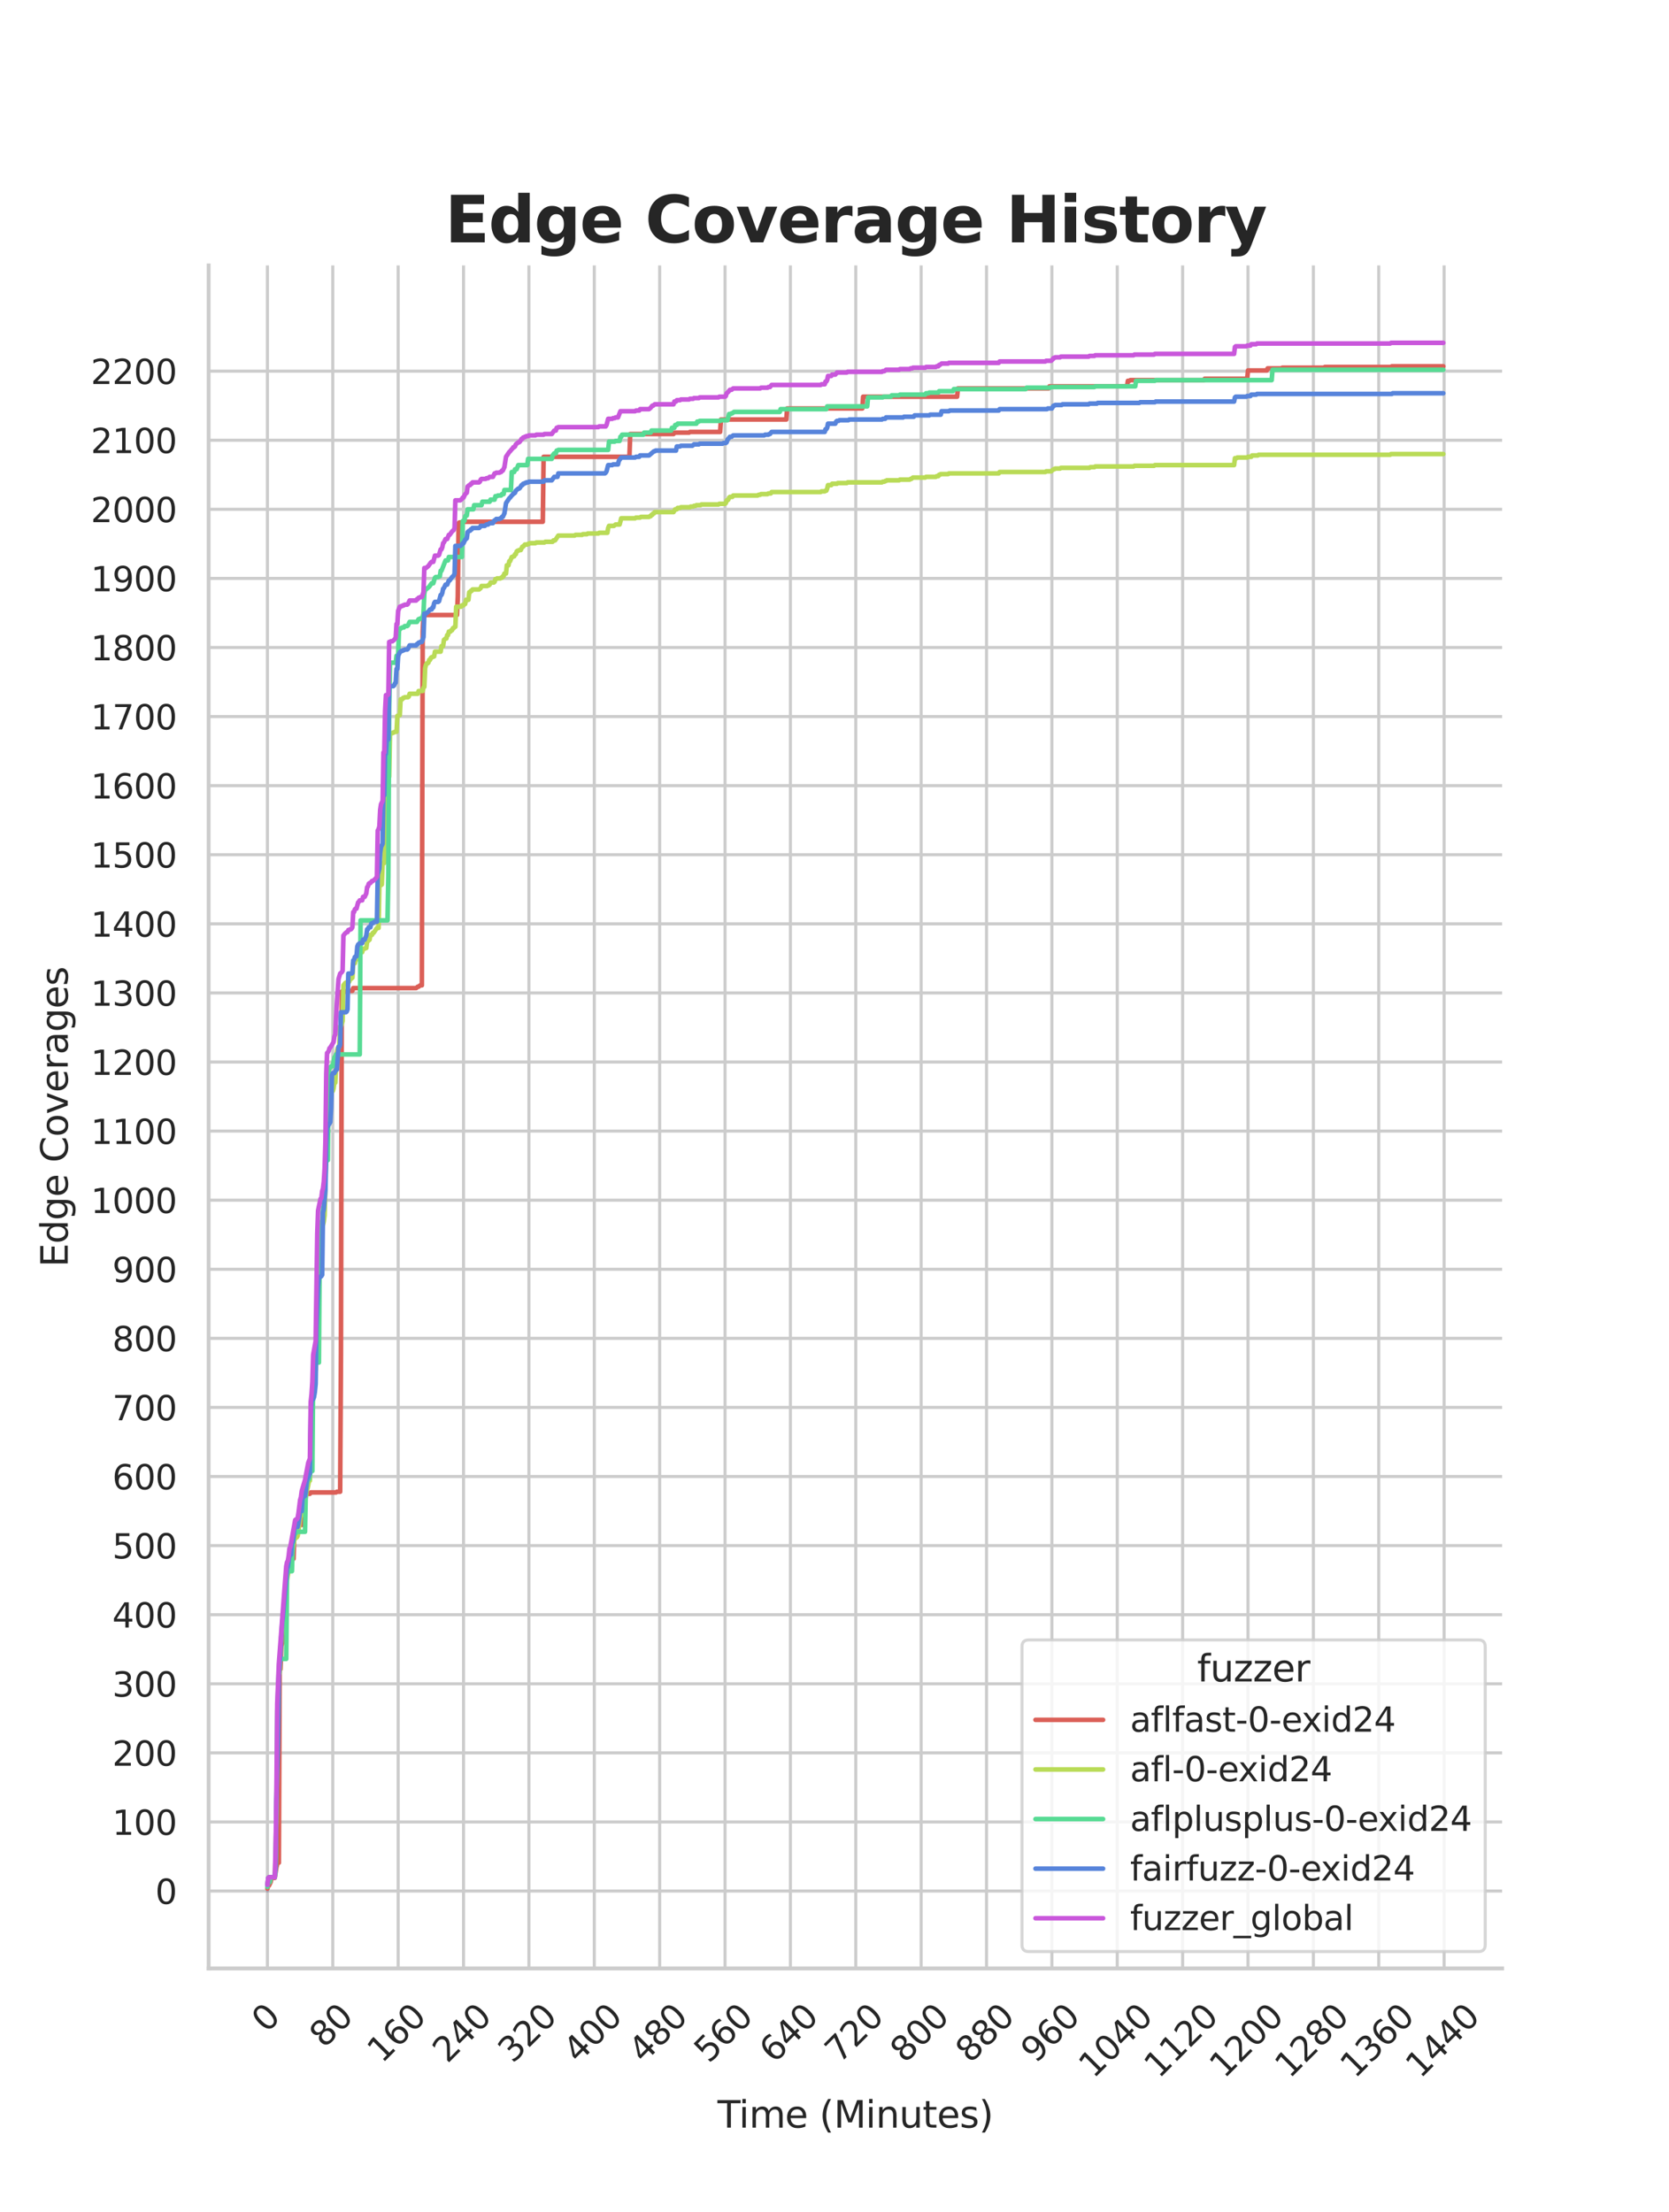 <?xml version="1.0" encoding="utf-8" standalone="no"?>
<!DOCTYPE svg PUBLIC "-//W3C//DTD SVG 1.1//EN"
  "http://www.w3.org/Graphics/SVG/1.1/DTD/svg11.dtd">
<svg xmlns:xlink="http://www.w3.org/1999/xlink" width="434.7pt" height="576pt" viewBox="0 0 434.7 576" xmlns="http://www.w3.org/2000/svg" version="1.1">
 <defs>
  <style type="text/css">*{stroke-linejoin: round; stroke-linecap: butt}</style>
 </defs>
 <g id="figure_1">
  <g id="patch_1">
   <path d="M 0 576 
L 434.7 576 
L 434.7 0 
L 0 0 
z
" style="fill: #ffffff"/>
  </g>
  <g id="axes_1">
   <g id="patch_2">
    <path d="M 54.337 512.64 
L 391.23 512.64 
L 391.23 69.12 
L 54.337 69.12 
z
" style="fill: #ffffff"/>
   </g>
   <g id="matplotlib.axis_1">
    <g id="xtick_1">
     <g id="line2d_1">
      <path d="M 69.651 512.64 
L 69.651 69.12 
" clip-path="url(#pc0c635399c)" style="fill: none; stroke: #cccccc; stroke-width: 0.8; stroke-linecap: round"/>
     </g>
     <g id="text_1">
      <!-- 0 -->
      <g style="fill: #262626" transform="translate(69.388 529.627)rotate(-45)scale(0.088 -0.088)">
       <defs>
        <path id="DejaVuSans-30" d="M 2034 4250 
Q 1547 4250 1301 3770 
Q 1056 3291 1056 2328 
Q 1056 1369 1301 889 
Q 1547 409 2034 409 
Q 2525 409 2770 889 
Q 3016 1369 3016 2328 
Q 3016 3291 2770 3770 
Q 2525 4250 2034 4250 
z
M 2034 4750 
Q 2819 4750 3233 4129 
Q 3647 3509 3647 2328 
Q 3647 1150 3233 529 
Q 2819 -91 2034 -91 
Q 1250 -91 836 529 
Q 422 1150 422 2328 
Q 422 3509 836 4129 
Q 1250 4750 2034 4750 
z
" transform="scale(0.016)"/>
       </defs>
       <use xlink:href="#DejaVuSans-30"/>
      </g>
     </g>
    </g>
    <g id="xtick_2">
     <g id="line2d_2">
      <path d="M 86.677 512.64 
L 86.677 69.12 
" clip-path="url(#pc0c635399c)" style="fill: none; stroke: #cccccc; stroke-width: 0.8; stroke-linecap: round"/>
     </g>
     <g id="text_2">
      <!-- 80 -->
      <g style="fill: #262626" transform="translate(84.435 533.586)rotate(-45)scale(0.088 -0.088)">
       <defs>
        <path id="DejaVuSans-38" d="M 2034 2216 
Q 1584 2216 1326 1975 
Q 1069 1734 1069 1313 
Q 1069 891 1326 650 
Q 1584 409 2034 409 
Q 2484 409 2743 651 
Q 3003 894 3003 1313 
Q 3003 1734 2745 1975 
Q 2488 2216 2034 2216 
z
M 1403 2484 
Q 997 2584 770 2862 
Q 544 3141 544 3541 
Q 544 4100 942 4425 
Q 1341 4750 2034 4750 
Q 2731 4750 3128 4425 
Q 3525 4100 3525 3541 
Q 3525 3141 3298 2862 
Q 3072 2584 2669 2484 
Q 3125 2378 3379 2068 
Q 3634 1759 3634 1313 
Q 3634 634 3220 271 
Q 2806 -91 2034 -91 
Q 1263 -91 848 271 
Q 434 634 434 1313 
Q 434 1759 690 2068 
Q 947 2378 1403 2484 
z
M 1172 3481 
Q 1172 3119 1398 2916 
Q 1625 2713 2034 2713 
Q 2441 2713 2670 2916 
Q 2900 3119 2900 3481 
Q 2900 3844 2670 4047 
Q 2441 4250 2034 4250 
Q 1625 4250 1398 4047 
Q 1172 3844 1172 3481 
z
" transform="scale(0.016)"/>
       </defs>
       <use xlink:href="#DejaVuSans-38"/>
       <use xlink:href="#DejaVuSans-30" x="63.623"/>
      </g>
     </g>
    </g>
    <g id="xtick_3">
     <g id="line2d_3">
      <path d="M 103.704 512.64 
L 103.704 69.12 
" clip-path="url(#pc0c635399c)" style="fill: none; stroke: #cccccc; stroke-width: 0.8; stroke-linecap: round"/>
     </g>
     <g id="text_3">
      <!-- 160 -->
      <g style="fill: #262626" transform="translate(99.482 537.545)rotate(-45)scale(0.088 -0.088)">
       <defs>
        <path id="DejaVuSans-31" d="M 794 531 
L 1825 531 
L 1825 4091 
L 703 3866 
L 703 4441 
L 1819 4666 
L 2450 4666 
L 2450 531 
L 3481 531 
L 3481 0 
L 794 0 
L 794 531 
z
" transform="scale(0.016)"/>
        <path id="DejaVuSans-36" d="M 2113 2584 
Q 1688 2584 1439 2293 
Q 1191 2003 1191 1497 
Q 1191 994 1439 701 
Q 1688 409 2113 409 
Q 2538 409 2786 701 
Q 3034 994 3034 1497 
Q 3034 2003 2786 2293 
Q 2538 2584 2113 2584 
z
M 3366 4563 
L 3366 3988 
Q 3128 4100 2886 4159 
Q 2644 4219 2406 4219 
Q 1781 4219 1451 3797 
Q 1122 3375 1075 2522 
Q 1259 2794 1537 2939 
Q 1816 3084 2150 3084 
Q 2853 3084 3261 2657 
Q 3669 2231 3669 1497 
Q 3669 778 3244 343 
Q 2819 -91 2113 -91 
Q 1303 -91 875 529 
Q 447 1150 447 2328 
Q 447 3434 972 4092 
Q 1497 4750 2381 4750 
Q 2619 4750 2861 4703 
Q 3103 4656 3366 4563 
z
" transform="scale(0.016)"/>
       </defs>
       <use xlink:href="#DejaVuSans-31"/>
       <use xlink:href="#DejaVuSans-36" x="63.623"/>
       <use xlink:href="#DejaVuSans-30" x="127.246"/>
      </g>
     </g>
    </g>
    <g id="xtick_4">
     <g id="line2d_4">
      <path d="M 120.731 512.64 
L 120.731 69.12 
" clip-path="url(#pc0c635399c)" style="fill: none; stroke: #cccccc; stroke-width: 0.8; stroke-linecap: round"/>
     </g>
     <g id="text_4">
      <!-- 240 -->
      <g style="fill: #262626" transform="translate(116.509 537.545)rotate(-45)scale(0.088 -0.088)">
       <defs>
        <path id="DejaVuSans-32" d="M 1228 531 
L 3431 531 
L 3431 0 
L 469 0 
L 469 531 
Q 828 903 1448 1529 
Q 2069 2156 2228 2338 
Q 2531 2678 2651 2914 
Q 2772 3150 2772 3378 
Q 2772 3750 2511 3984 
Q 2250 4219 1831 4219 
Q 1534 4219 1204 4116 
Q 875 4013 500 3803 
L 500 4441 
Q 881 4594 1212 4672 
Q 1544 4750 1819 4750 
Q 2544 4750 2975 4387 
Q 3406 4025 3406 3419 
Q 3406 3131 3298 2873 
Q 3191 2616 2906 2266 
Q 2828 2175 2409 1742 
Q 1991 1309 1228 531 
z
" transform="scale(0.016)"/>
        <path id="DejaVuSans-34" d="M 2419 4116 
L 825 1625 
L 2419 1625 
L 2419 4116 
z
M 2253 4666 
L 3047 4666 
L 3047 1625 
L 3713 1625 
L 3713 1100 
L 3047 1100 
L 3047 0 
L 2419 0 
L 2419 1100 
L 313 1100 
L 313 1709 
L 2253 4666 
z
" transform="scale(0.016)"/>
       </defs>
       <use xlink:href="#DejaVuSans-32"/>
       <use xlink:href="#DejaVuSans-34" x="63.623"/>
       <use xlink:href="#DejaVuSans-30" x="127.246"/>
      </g>
     </g>
    </g>
    <g id="xtick_5">
     <g id="line2d_5">
      <path d="M 137.757 512.64 
L 137.757 69.12 
" clip-path="url(#pc0c635399c)" style="fill: none; stroke: #cccccc; stroke-width: 0.8; stroke-linecap: round"/>
     </g>
     <g id="text_5">
      <!-- 320 -->
      <g style="fill: #262626" transform="translate(133.536 537.545)rotate(-45)scale(0.088 -0.088)">
       <defs>
        <path id="DejaVuSans-33" d="M 2597 2516 
Q 3050 2419 3304 2112 
Q 3559 1806 3559 1356 
Q 3559 666 3084 287 
Q 2609 -91 1734 -91 
Q 1441 -91 1130 -33 
Q 819 25 488 141 
L 488 750 
Q 750 597 1062 519 
Q 1375 441 1716 441 
Q 2309 441 2620 675 
Q 2931 909 2931 1356 
Q 2931 1769 2642 2001 
Q 2353 2234 1838 2234 
L 1294 2234 
L 1294 2753 
L 1863 2753 
Q 2328 2753 2575 2939 
Q 2822 3125 2822 3475 
Q 2822 3834 2567 4026 
Q 2313 4219 1838 4219 
Q 1578 4219 1281 4162 
Q 984 4106 628 3988 
L 628 4550 
Q 988 4650 1302 4700 
Q 1616 4750 1894 4750 
Q 2613 4750 3031 4423 
Q 3450 4097 3450 3541 
Q 3450 3153 3228 2886 
Q 3006 2619 2597 2516 
z
" transform="scale(0.016)"/>
       </defs>
       <use xlink:href="#DejaVuSans-33"/>
       <use xlink:href="#DejaVuSans-32" x="63.623"/>
       <use xlink:href="#DejaVuSans-30" x="127.246"/>
      </g>
     </g>
    </g>
    <g id="xtick_6">
     <g id="line2d_6">
      <path d="M 154.784 512.64 
L 154.784 69.12 
" clip-path="url(#pc0c635399c)" style="fill: none; stroke: #cccccc; stroke-width: 0.8; stroke-linecap: round"/>
     </g>
     <g id="text_6">
      <!-- 400 -->
      <g style="fill: #262626" transform="translate(150.562 537.545)rotate(-45)scale(0.088 -0.088)">
       <use xlink:href="#DejaVuSans-34"/>
       <use xlink:href="#DejaVuSans-30" x="63.623"/>
       <use xlink:href="#DejaVuSans-30" x="127.246"/>
      </g>
     </g>
    </g>
    <g id="xtick_7">
     <g id="line2d_7">
      <path d="M 171.81 512.64 
L 171.81 69.12 
" clip-path="url(#pc0c635399c)" style="fill: none; stroke: #cccccc; stroke-width: 0.8; stroke-linecap: round"/>
     </g>
     <g id="text_7">
      <!-- 480 -->
      <g style="fill: #262626" transform="translate(167.589 537.545)rotate(-45)scale(0.088 -0.088)">
       <use xlink:href="#DejaVuSans-34"/>
       <use xlink:href="#DejaVuSans-38" x="63.623"/>
       <use xlink:href="#DejaVuSans-30" x="127.246"/>
      </g>
     </g>
    </g>
    <g id="xtick_8">
     <g id="line2d_8">
      <path d="M 188.837 512.64 
L 188.837 69.12 
" clip-path="url(#pc0c635399c)" style="fill: none; stroke: #cccccc; stroke-width: 0.8; stroke-linecap: round"/>
     </g>
     <g id="text_8">
      <!-- 560 -->
      <g style="fill: #262626" transform="translate(184.615 537.545)rotate(-45)scale(0.088 -0.088)">
       <defs>
        <path id="DejaVuSans-35" d="M 691 4666 
L 3169 4666 
L 3169 4134 
L 1269 4134 
L 1269 2991 
Q 1406 3038 1543 3061 
Q 1681 3084 1819 3084 
Q 2600 3084 3056 2656 
Q 3513 2228 3513 1497 
Q 3513 744 3044 326 
Q 2575 -91 1722 -91 
Q 1428 -91 1123 -41 
Q 819 9 494 109 
L 494 744 
Q 775 591 1075 516 
Q 1375 441 1709 441 
Q 2250 441 2565 725 
Q 2881 1009 2881 1497 
Q 2881 1984 2565 2268 
Q 2250 2553 1709 2553 
Q 1456 2553 1204 2497 
Q 953 2441 691 2322 
L 691 4666 
z
" transform="scale(0.016)"/>
       </defs>
       <use xlink:href="#DejaVuSans-35"/>
       <use xlink:href="#DejaVuSans-36" x="63.623"/>
       <use xlink:href="#DejaVuSans-30" x="127.246"/>
      </g>
     </g>
    </g>
    <g id="xtick_9">
     <g id="line2d_9">
      <path d="M 205.864 512.64 
L 205.864 69.12 
" clip-path="url(#pc0c635399c)" style="fill: none; stroke: #cccccc; stroke-width: 0.8; stroke-linecap: round"/>
     </g>
     <g id="text_9">
      <!-- 640 -->
      <g style="fill: #262626" transform="translate(201.642 537.545)rotate(-45)scale(0.088 -0.088)">
       <use xlink:href="#DejaVuSans-36"/>
       <use xlink:href="#DejaVuSans-34" x="63.623"/>
       <use xlink:href="#DejaVuSans-30" x="127.246"/>
      </g>
     </g>
    </g>
    <g id="xtick_10">
     <g id="line2d_10">
      <path d="M 222.89 512.64 
L 222.89 69.12 
" clip-path="url(#pc0c635399c)" style="fill: none; stroke: #cccccc; stroke-width: 0.8; stroke-linecap: round"/>
     </g>
     <g id="text_10">
      <!-- 720 -->
      <g style="fill: #262626" transform="translate(218.669 537.545)rotate(-45)scale(0.088 -0.088)">
       <defs>
        <path id="DejaVuSans-37" d="M 525 4666 
L 3525 4666 
L 3525 4397 
L 1831 0 
L 1172 0 
L 2766 4134 
L 525 4134 
L 525 4666 
z
" transform="scale(0.016)"/>
       </defs>
       <use xlink:href="#DejaVuSans-37"/>
       <use xlink:href="#DejaVuSans-32" x="63.623"/>
       <use xlink:href="#DejaVuSans-30" x="127.246"/>
      </g>
     </g>
    </g>
    <g id="xtick_11">
     <g id="line2d_11">
      <path d="M 239.917 512.64 
L 239.917 69.12 
" clip-path="url(#pc0c635399c)" style="fill: none; stroke: #cccccc; stroke-width: 0.8; stroke-linecap: round"/>
     </g>
     <g id="text_11">
      <!-- 800 -->
      <g style="fill: #262626" transform="translate(235.695 537.545)rotate(-45)scale(0.088 -0.088)">
       <use xlink:href="#DejaVuSans-38"/>
       <use xlink:href="#DejaVuSans-30" x="63.623"/>
       <use xlink:href="#DejaVuSans-30" x="127.246"/>
      </g>
     </g>
    </g>
    <g id="xtick_12">
     <g id="line2d_12">
      <path d="M 256.943 512.64 
L 256.943 69.12 
" clip-path="url(#pc0c635399c)" style="fill: none; stroke: #cccccc; stroke-width: 0.8; stroke-linecap: round"/>
     </g>
     <g id="text_12">
      <!-- 880 -->
      <g style="fill: #262626" transform="translate(252.722 537.545)rotate(-45)scale(0.088 -0.088)">
       <use xlink:href="#DejaVuSans-38"/>
       <use xlink:href="#DejaVuSans-38" x="63.623"/>
       <use xlink:href="#DejaVuSans-30" x="127.246"/>
      </g>
     </g>
    </g>
    <g id="xtick_13">
     <g id="line2d_13">
      <path d="M 273.97 512.64 
L 273.97 69.12 
" clip-path="url(#pc0c635399c)" style="fill: none; stroke: #cccccc; stroke-width: 0.8; stroke-linecap: round"/>
     </g>
     <g id="text_13">
      <!-- 960 -->
      <g style="fill: #262626" transform="translate(269.748 537.545)rotate(-45)scale(0.088 -0.088)">
       <defs>
        <path id="DejaVuSans-39" d="M 703 97 
L 703 672 
Q 941 559 1184 500 
Q 1428 441 1663 441 
Q 2288 441 2617 861 
Q 2947 1281 2994 2138 
Q 2813 1869 2534 1725 
Q 2256 1581 1919 1581 
Q 1219 1581 811 2004 
Q 403 2428 403 3163 
Q 403 3881 828 4315 
Q 1253 4750 1959 4750 
Q 2769 4750 3195 4129 
Q 3622 3509 3622 2328 
Q 3622 1225 3098 567 
Q 2575 -91 1691 -91 
Q 1453 -91 1209 -44 
Q 966 3 703 97 
z
M 1959 2075 
Q 2384 2075 2632 2365 
Q 2881 2656 2881 3163 
Q 2881 3666 2632 3958 
Q 2384 4250 1959 4250 
Q 1534 4250 1286 3958 
Q 1038 3666 1038 3163 
Q 1038 2656 1286 2365 
Q 1534 2075 1959 2075 
z
" transform="scale(0.016)"/>
       </defs>
       <use xlink:href="#DejaVuSans-39"/>
       <use xlink:href="#DejaVuSans-36" x="63.623"/>
       <use xlink:href="#DejaVuSans-30" x="127.246"/>
      </g>
     </g>
    </g>
    <g id="xtick_14">
     <g id="line2d_14">
      <path d="M 290.997 512.64 
L 290.997 69.12 
" clip-path="url(#pc0c635399c)" style="fill: none; stroke: #cccccc; stroke-width: 0.8; stroke-linecap: round"/>
     </g>
     <g id="text_14">
      <!-- 1040 -->
      <g style="fill: #262626" transform="translate(284.795 541.505)rotate(-45)scale(0.088 -0.088)">
       <use xlink:href="#DejaVuSans-31"/>
       <use xlink:href="#DejaVuSans-30" x="63.623"/>
       <use xlink:href="#DejaVuSans-34" x="127.246"/>
       <use xlink:href="#DejaVuSans-30" x="190.869"/>
      </g>
     </g>
    </g>
    <g id="xtick_15">
     <g id="line2d_15">
      <path d="M 308.023 512.64 
L 308.023 69.12 
" clip-path="url(#pc0c635399c)" style="fill: none; stroke: #cccccc; stroke-width: 0.8; stroke-linecap: round"/>
     </g>
     <g id="text_15">
      <!-- 1120 -->
      <g style="fill: #262626" transform="translate(301.822 541.505)rotate(-45)scale(0.088 -0.088)">
       <use xlink:href="#DejaVuSans-31"/>
       <use xlink:href="#DejaVuSans-31" x="63.623"/>
       <use xlink:href="#DejaVuSans-32" x="127.246"/>
       <use xlink:href="#DejaVuSans-30" x="190.869"/>
      </g>
     </g>
    </g>
    <g id="xtick_16">
     <g id="line2d_16">
      <path d="M 325.05 512.64 
L 325.05 69.12 
" clip-path="url(#pc0c635399c)" style="fill: none; stroke: #cccccc; stroke-width: 0.8; stroke-linecap: round"/>
     </g>
     <g id="text_16">
      <!-- 1200 -->
      <g style="fill: #262626" transform="translate(318.849 541.505)rotate(-45)scale(0.088 -0.088)">
       <use xlink:href="#DejaVuSans-31"/>
       <use xlink:href="#DejaVuSans-32" x="63.623"/>
       <use xlink:href="#DejaVuSans-30" x="127.246"/>
       <use xlink:href="#DejaVuSans-30" x="190.869"/>
      </g>
     </g>
    </g>
    <g id="xtick_17">
     <g id="line2d_17">
      <path d="M 342.076 512.64 
L 342.076 69.12 
" clip-path="url(#pc0c635399c)" style="fill: none; stroke: #cccccc; stroke-width: 0.8; stroke-linecap: round"/>
     </g>
     <g id="text_17">
      <!-- 1280 -->
      <g style="fill: #262626" transform="translate(335.875 541.505)rotate(-45)scale(0.088 -0.088)">
       <use xlink:href="#DejaVuSans-31"/>
       <use xlink:href="#DejaVuSans-32" x="63.623"/>
       <use xlink:href="#DejaVuSans-38" x="127.246"/>
       <use xlink:href="#DejaVuSans-30" x="190.869"/>
      </g>
     </g>
    </g>
    <g id="xtick_18">
     <g id="line2d_18">
      <path d="M 359.103 512.64 
L 359.103 69.12 
" clip-path="url(#pc0c635399c)" style="fill: none; stroke: #cccccc; stroke-width: 0.8; stroke-linecap: round"/>
     </g>
     <g id="text_18">
      <!-- 1360 -->
      <g style="fill: #262626" transform="translate(352.902 541.505)rotate(-45)scale(0.088 -0.088)">
       <use xlink:href="#DejaVuSans-31"/>
       <use xlink:href="#DejaVuSans-33" x="63.623"/>
       <use xlink:href="#DejaVuSans-36" x="127.246"/>
       <use xlink:href="#DejaVuSans-30" x="190.869"/>
      </g>
     </g>
    </g>
    <g id="xtick_19">
     <g id="line2d_19">
      <path d="M 376.13 512.64 
L 376.13 69.12 
" clip-path="url(#pc0c635399c)" style="fill: none; stroke: #cccccc; stroke-width: 0.8; stroke-linecap: round"/>
     </g>
     <g id="text_19">
      <!-- 1440 -->
      <g style="fill: #262626" transform="translate(369.928 541.505)rotate(-45)scale(0.088 -0.088)">
       <use xlink:href="#DejaVuSans-31"/>
       <use xlink:href="#DejaVuSans-34" x="63.623"/>
       <use xlink:href="#DejaVuSans-34" x="127.246"/>
       <use xlink:href="#DejaVuSans-30" x="190.869"/>
      </g>
     </g>
    </g>
    <g id="text_20">
     <!-- Time (Minutes) -->
     <g style="fill: #262626" transform="translate(186.874 554.093)scale(0.096 -0.096)">
      <defs>
       <path id="DejaVuSans-54" d="M -19 4666 
L 3928 4666 
L 3928 4134 
L 2272 4134 
L 2272 0 
L 1638 0 
L 1638 4134 
L -19 4134 
L -19 4666 
z
" transform="scale(0.016)"/>
       <path id="DejaVuSans-69" d="M 603 3500 
L 1178 3500 
L 1178 0 
L 603 0 
L 603 3500 
z
M 603 4863 
L 1178 4863 
L 1178 4134 
L 603 4134 
L 603 4863 
z
" transform="scale(0.016)"/>
       <path id="DejaVuSans-6d" d="M 3328 2828 
Q 3544 3216 3844 3400 
Q 4144 3584 4550 3584 
Q 5097 3584 5394 3201 
Q 5691 2819 5691 2113 
L 5691 0 
L 5113 0 
L 5113 2094 
Q 5113 2597 4934 2840 
Q 4756 3084 4391 3084 
Q 3944 3084 3684 2787 
Q 3425 2491 3425 1978 
L 3425 0 
L 2847 0 
L 2847 2094 
Q 2847 2600 2669 2842 
Q 2491 3084 2119 3084 
Q 1678 3084 1418 2786 
Q 1159 2488 1159 1978 
L 1159 0 
L 581 0 
L 581 3500 
L 1159 3500 
L 1159 2956 
Q 1356 3278 1631 3431 
Q 1906 3584 2284 3584 
Q 2666 3584 2933 3390 
Q 3200 3197 3328 2828 
z
" transform="scale(0.016)"/>
       <path id="DejaVuSans-65" d="M 3597 1894 
L 3597 1613 
L 953 1613 
Q 991 1019 1311 708 
Q 1631 397 2203 397 
Q 2534 397 2845 478 
Q 3156 559 3463 722 
L 3463 178 
Q 3153 47 2828 -22 
Q 2503 -91 2169 -91 
Q 1331 -91 842 396 
Q 353 884 353 1716 
Q 353 2575 817 3079 
Q 1281 3584 2069 3584 
Q 2775 3584 3186 3129 
Q 3597 2675 3597 1894 
z
M 3022 2063 
Q 3016 2534 2758 2815 
Q 2500 3097 2075 3097 
Q 1594 3097 1305 2825 
Q 1016 2553 972 2059 
L 3022 2063 
z
" transform="scale(0.016)"/>
       <path id="DejaVuSans-20" transform="scale(0.016)"/>
       <path id="DejaVuSans-28" d="M 1984 4856 
Q 1566 4138 1362 3434 
Q 1159 2731 1159 2009 
Q 1159 1288 1364 580 
Q 1569 -128 1984 -844 
L 1484 -844 
Q 1016 -109 783 600 
Q 550 1309 550 2009 
Q 550 2706 781 3412 
Q 1013 4119 1484 4856 
L 1984 4856 
z
" transform="scale(0.016)"/>
       <path id="DejaVuSans-4d" d="M 628 4666 
L 1569 4666 
L 2759 1491 
L 3956 4666 
L 4897 4666 
L 4897 0 
L 4281 0 
L 4281 4097 
L 3078 897 
L 2444 897 
L 1241 4097 
L 1241 0 
L 628 0 
L 628 4666 
z
" transform="scale(0.016)"/>
       <path id="DejaVuSans-6e" d="M 3513 2113 
L 3513 0 
L 2938 0 
L 2938 2094 
Q 2938 2591 2744 2837 
Q 2550 3084 2163 3084 
Q 1697 3084 1428 2787 
Q 1159 2491 1159 1978 
L 1159 0 
L 581 0 
L 581 3500 
L 1159 3500 
L 1159 2956 
Q 1366 3272 1645 3428 
Q 1925 3584 2291 3584 
Q 2894 3584 3203 3211 
Q 3513 2838 3513 2113 
z
" transform="scale(0.016)"/>
       <path id="DejaVuSans-75" d="M 544 1381 
L 544 3500 
L 1119 3500 
L 1119 1403 
Q 1119 906 1312 657 
Q 1506 409 1894 409 
Q 2359 409 2629 706 
Q 2900 1003 2900 1516 
L 2900 3500 
L 3475 3500 
L 3475 0 
L 2900 0 
L 2900 538 
Q 2691 219 2414 64 
Q 2138 -91 1772 -91 
Q 1169 -91 856 284 
Q 544 659 544 1381 
z
M 1991 3584 
L 1991 3584 
z
" transform="scale(0.016)"/>
       <path id="DejaVuSans-74" d="M 1172 4494 
L 1172 3500 
L 2356 3500 
L 2356 3053 
L 1172 3053 
L 1172 1153 
Q 1172 725 1289 603 
Q 1406 481 1766 481 
L 2356 481 
L 2356 0 
L 1766 0 
Q 1100 0 847 248 
Q 594 497 594 1153 
L 594 3053 
L 172 3053 
L 172 3500 
L 594 3500 
L 594 4494 
L 1172 4494 
z
" transform="scale(0.016)"/>
       <path id="DejaVuSans-73" d="M 2834 3397 
L 2834 2853 
Q 2591 2978 2328 3040 
Q 2066 3103 1784 3103 
Q 1356 3103 1142 2972 
Q 928 2841 928 2578 
Q 928 2378 1081 2264 
Q 1234 2150 1697 2047 
L 1894 2003 
Q 2506 1872 2764 1633 
Q 3022 1394 3022 966 
Q 3022 478 2636 193 
Q 2250 -91 1575 -91 
Q 1294 -91 989 -36 
Q 684 19 347 128 
L 347 722 
Q 666 556 975 473 
Q 1284 391 1588 391 
Q 1994 391 2212 530 
Q 2431 669 2431 922 
Q 2431 1156 2273 1281 
Q 2116 1406 1581 1522 
L 1381 1569 
Q 847 1681 609 1914 
Q 372 2147 372 2553 
Q 372 3047 722 3315 
Q 1072 3584 1716 3584 
Q 2034 3584 2315 3537 
Q 2597 3491 2834 3397 
z
" transform="scale(0.016)"/>
       <path id="DejaVuSans-29" d="M 513 4856 
L 1013 4856 
Q 1481 4119 1714 3412 
Q 1947 2706 1947 2009 
Q 1947 1309 1714 600 
Q 1481 -109 1013 -844 
L 513 -844 
Q 928 -128 1133 580 
Q 1338 1288 1338 2009 
Q 1338 2731 1133 3434 
Q 928 4138 513 4856 
z
" transform="scale(0.016)"/>
      </defs>
      <use xlink:href="#DejaVuSans-54"/>
      <use xlink:href="#DejaVuSans-69" x="57.959"/>
      <use xlink:href="#DejaVuSans-6d" x="85.742"/>
      <use xlink:href="#DejaVuSans-65" x="183.154"/>
      <use xlink:href="#DejaVuSans-20" x="244.678"/>
      <use xlink:href="#DejaVuSans-28" x="276.465"/>
      <use xlink:href="#DejaVuSans-4d" x="315.479"/>
      <use xlink:href="#DejaVuSans-69" x="401.758"/>
      <use xlink:href="#DejaVuSans-6e" x="429.541"/>
      <use xlink:href="#DejaVuSans-75" x="492.92"/>
      <use xlink:href="#DejaVuSans-74" x="556.299"/>
      <use xlink:href="#DejaVuSans-65" x="595.508"/>
      <use xlink:href="#DejaVuSans-73" x="657.031"/>
      <use xlink:href="#DejaVuSans-29" x="709.131"/>
     </g>
    </g>
   </g>
   <g id="matplotlib.axis_2">
    <g id="ytick_1">
     <g id="line2d_20">
      <path d="M 54.337 492.48 
L 391.23 492.48 
" clip-path="url(#pc0c635399c)" style="fill: none; stroke: #cccccc; stroke-width: 0.8; stroke-linecap: round"/>
     </g>
     <g id="text_21">
      <!-- 0 -->
      <g style="fill: #262626" transform="translate(40.438 495.823)scale(0.088 -0.088)">
       <use xlink:href="#DejaVuSans-30"/>
      </g>
     </g>
    </g>
    <g id="ytick_2">
     <g id="line2d_21">
      <path d="M 54.337 474.488 
L 391.23 474.488 
" clip-path="url(#pc0c635399c)" style="fill: none; stroke: #cccccc; stroke-width: 0.8; stroke-linecap: round"/>
     </g>
     <g id="text_22">
      <!-- 100 -->
      <g style="fill: #262626" transform="translate(29.241 477.831)scale(0.088 -0.088)">
       <use xlink:href="#DejaVuSans-31"/>
       <use xlink:href="#DejaVuSans-30" x="63.623"/>
       <use xlink:href="#DejaVuSans-30" x="127.246"/>
      </g>
     </g>
    </g>
    <g id="ytick_3">
     <g id="line2d_22">
      <path d="M 54.337 456.496 
L 391.23 456.496 
" clip-path="url(#pc0c635399c)" style="fill: none; stroke: #cccccc; stroke-width: 0.8; stroke-linecap: round"/>
     </g>
     <g id="text_23">
      <!-- 200 -->
      <g style="fill: #262626" transform="translate(29.241 459.839)scale(0.088 -0.088)">
       <use xlink:href="#DejaVuSans-32"/>
       <use xlink:href="#DejaVuSans-30" x="63.623"/>
       <use xlink:href="#DejaVuSans-30" x="127.246"/>
      </g>
     </g>
    </g>
    <g id="ytick_4">
     <g id="line2d_23">
      <path d="M 54.337 438.504 
L 391.23 438.504 
" clip-path="url(#pc0c635399c)" style="fill: none; stroke: #cccccc; stroke-width: 0.8; stroke-linecap: round"/>
     </g>
     <g id="text_24">
      <!-- 300 -->
      <g style="fill: #262626" transform="translate(29.241 441.847)scale(0.088 -0.088)">
       <use xlink:href="#DejaVuSans-33"/>
       <use xlink:href="#DejaVuSans-30" x="63.623"/>
       <use xlink:href="#DejaVuSans-30" x="127.246"/>
      </g>
     </g>
    </g>
    <g id="ytick_5">
     <g id="line2d_24">
      <path d="M 54.337 420.512 
L 391.23 420.512 
" clip-path="url(#pc0c635399c)" style="fill: none; stroke: #cccccc; stroke-width: 0.8; stroke-linecap: round"/>
     </g>
     <g id="text_25">
      <!-- 400 -->
      <g style="fill: #262626" transform="translate(29.241 423.855)scale(0.088 -0.088)">
       <use xlink:href="#DejaVuSans-34"/>
       <use xlink:href="#DejaVuSans-30" x="63.623"/>
       <use xlink:href="#DejaVuSans-30" x="127.246"/>
      </g>
     </g>
    </g>
    <g id="ytick_6">
     <g id="line2d_25">
      <path d="M 54.337 402.52 
L 391.23 402.52 
" clip-path="url(#pc0c635399c)" style="fill: none; stroke: #cccccc; stroke-width: 0.8; stroke-linecap: round"/>
     </g>
     <g id="text_26">
      <!-- 500 -->
      <g style="fill: #262626" transform="translate(29.241 405.863)scale(0.088 -0.088)">
       <use xlink:href="#DejaVuSans-35"/>
       <use xlink:href="#DejaVuSans-30" x="63.623"/>
       <use xlink:href="#DejaVuSans-30" x="127.246"/>
      </g>
     </g>
    </g>
    <g id="ytick_7">
     <g id="line2d_26">
      <path d="M 54.337 384.528 
L 391.23 384.528 
" clip-path="url(#pc0c635399c)" style="fill: none; stroke: #cccccc; stroke-width: 0.8; stroke-linecap: round"/>
     </g>
     <g id="text_27">
      <!-- 600 -->
      <g style="fill: #262626" transform="translate(29.241 387.872)scale(0.088 -0.088)">
       <use xlink:href="#DejaVuSans-36"/>
       <use xlink:href="#DejaVuSans-30" x="63.623"/>
       <use xlink:href="#DejaVuSans-30" x="127.246"/>
      </g>
     </g>
    </g>
    <g id="ytick_8">
     <g id="line2d_27">
      <path d="M 54.337 366.536 
L 391.23 366.536 
" clip-path="url(#pc0c635399c)" style="fill: none; stroke: #cccccc; stroke-width: 0.8; stroke-linecap: round"/>
     </g>
     <g id="text_28">
      <!-- 700 -->
      <g style="fill: #262626" transform="translate(29.241 369.88)scale(0.088 -0.088)">
       <use xlink:href="#DejaVuSans-37"/>
       <use xlink:href="#DejaVuSans-30" x="63.623"/>
       <use xlink:href="#DejaVuSans-30" x="127.246"/>
      </g>
     </g>
    </g>
    <g id="ytick_9">
     <g id="line2d_28">
      <path d="M 54.337 348.544 
L 391.23 348.544 
" clip-path="url(#pc0c635399c)" style="fill: none; stroke: #cccccc; stroke-width: 0.8; stroke-linecap: round"/>
     </g>
     <g id="text_29">
      <!-- 800 -->
      <g style="fill: #262626" transform="translate(29.241 351.888)scale(0.088 -0.088)">
       <use xlink:href="#DejaVuSans-38"/>
       <use xlink:href="#DejaVuSans-30" x="63.623"/>
       <use xlink:href="#DejaVuSans-30" x="127.246"/>
      </g>
     </g>
    </g>
    <g id="ytick_10">
     <g id="line2d_29">
      <path d="M 54.337 330.552 
L 391.23 330.552 
" clip-path="url(#pc0c635399c)" style="fill: none; stroke: #cccccc; stroke-width: 0.8; stroke-linecap: round"/>
     </g>
     <g id="text_30">
      <!-- 900 -->
      <g style="fill: #262626" transform="translate(29.241 333.896)scale(0.088 -0.088)">
       <use xlink:href="#DejaVuSans-39"/>
       <use xlink:href="#DejaVuSans-30" x="63.623"/>
       <use xlink:href="#DejaVuSans-30" x="127.246"/>
      </g>
     </g>
    </g>
    <g id="ytick_11">
     <g id="line2d_30">
      <path d="M 54.337 312.56 
L 391.23 312.56 
" clip-path="url(#pc0c635399c)" style="fill: none; stroke: #cccccc; stroke-width: 0.8; stroke-linecap: round"/>
     </g>
     <g id="text_31">
      <!-- 1000 -->
      <g style="fill: #262626" transform="translate(23.642 315.904)scale(0.088 -0.088)">
       <use xlink:href="#DejaVuSans-31"/>
       <use xlink:href="#DejaVuSans-30" x="63.623"/>
       <use xlink:href="#DejaVuSans-30" x="127.246"/>
       <use xlink:href="#DejaVuSans-30" x="190.869"/>
      </g>
     </g>
    </g>
    <g id="ytick_12">
     <g id="line2d_31">
      <path d="M 54.337 294.568 
L 391.23 294.568 
" clip-path="url(#pc0c635399c)" style="fill: none; stroke: #cccccc; stroke-width: 0.8; stroke-linecap: round"/>
     </g>
     <g id="text_32">
      <!-- 1100 -->
      <g style="fill: #262626" transform="translate(23.642 297.912)scale(0.088 -0.088)">
       <use xlink:href="#DejaVuSans-31"/>
       <use xlink:href="#DejaVuSans-31" x="63.623"/>
       <use xlink:href="#DejaVuSans-30" x="127.246"/>
       <use xlink:href="#DejaVuSans-30" x="190.869"/>
      </g>
     </g>
    </g>
    <g id="ytick_13">
     <g id="line2d_32">
      <path d="M 54.337 276.576 
L 391.23 276.576 
" clip-path="url(#pc0c635399c)" style="fill: none; stroke: #cccccc; stroke-width: 0.8; stroke-linecap: round"/>
     </g>
     <g id="text_33">
      <!-- 1200 -->
      <g style="fill: #262626" transform="translate(23.642 279.92)scale(0.088 -0.088)">
       <use xlink:href="#DejaVuSans-31"/>
       <use xlink:href="#DejaVuSans-32" x="63.623"/>
       <use xlink:href="#DejaVuSans-30" x="127.246"/>
       <use xlink:href="#DejaVuSans-30" x="190.869"/>
      </g>
     </g>
    </g>
    <g id="ytick_14">
     <g id="line2d_33">
      <path d="M 54.337 258.584 
L 391.23 258.584 
" clip-path="url(#pc0c635399c)" style="fill: none; stroke: #cccccc; stroke-width: 0.8; stroke-linecap: round"/>
     </g>
     <g id="text_34">
      <!-- 1300 -->
      <g style="fill: #262626" transform="translate(23.642 261.928)scale(0.088 -0.088)">
       <use xlink:href="#DejaVuSans-31"/>
       <use xlink:href="#DejaVuSans-33" x="63.623"/>
       <use xlink:href="#DejaVuSans-30" x="127.246"/>
       <use xlink:href="#DejaVuSans-30" x="190.869"/>
      </g>
     </g>
    </g>
    <g id="ytick_15">
     <g id="line2d_34">
      <path d="M 54.337 240.592 
L 391.23 240.592 
" clip-path="url(#pc0c635399c)" style="fill: none; stroke: #cccccc; stroke-width: 0.8; stroke-linecap: round"/>
     </g>
     <g id="text_35">
      <!-- 1400 -->
      <g style="fill: #262626" transform="translate(23.642 243.936)scale(0.088 -0.088)">
       <use xlink:href="#DejaVuSans-31"/>
       <use xlink:href="#DejaVuSans-34" x="63.623"/>
       <use xlink:href="#DejaVuSans-30" x="127.246"/>
       <use xlink:href="#DejaVuSans-30" x="190.869"/>
      </g>
     </g>
    </g>
    <g id="ytick_16">
     <g id="line2d_35">
      <path d="M 54.337 222.6 
L 391.23 222.6 
" clip-path="url(#pc0c635399c)" style="fill: none; stroke: #cccccc; stroke-width: 0.8; stroke-linecap: round"/>
     </g>
     <g id="text_36">
      <!-- 1500 -->
      <g style="fill: #262626" transform="translate(23.642 225.944)scale(0.088 -0.088)">
       <use xlink:href="#DejaVuSans-31"/>
       <use xlink:href="#DejaVuSans-35" x="63.623"/>
       <use xlink:href="#DejaVuSans-30" x="127.246"/>
       <use xlink:href="#DejaVuSans-30" x="190.869"/>
      </g>
     </g>
    </g>
    <g id="ytick_17">
     <g id="line2d_36">
      <path d="M 54.337 204.609 
L 391.23 204.609 
" clip-path="url(#pc0c635399c)" style="fill: none; stroke: #cccccc; stroke-width: 0.8; stroke-linecap: round"/>
     </g>
     <g id="text_37">
      <!-- 1600 -->
      <g style="fill: #262626" transform="translate(23.642 207.952)scale(0.088 -0.088)">
       <use xlink:href="#DejaVuSans-31"/>
       <use xlink:href="#DejaVuSans-36" x="63.623"/>
       <use xlink:href="#DejaVuSans-30" x="127.246"/>
       <use xlink:href="#DejaVuSans-30" x="190.869"/>
      </g>
     </g>
    </g>
    <g id="ytick_18">
     <g id="line2d_37">
      <path d="M 54.337 186.617 
L 391.23 186.617 
" clip-path="url(#pc0c635399c)" style="fill: none; stroke: #cccccc; stroke-width: 0.8; stroke-linecap: round"/>
     </g>
     <g id="text_38">
      <!-- 1700 -->
      <g style="fill: #262626" transform="translate(23.642 189.96)scale(0.088 -0.088)">
       <use xlink:href="#DejaVuSans-31"/>
       <use xlink:href="#DejaVuSans-37" x="63.623"/>
       <use xlink:href="#DejaVuSans-30" x="127.246"/>
       <use xlink:href="#DejaVuSans-30" x="190.869"/>
      </g>
     </g>
    </g>
    <g id="ytick_19">
     <g id="line2d_38">
      <path d="M 54.337 168.625 
L 391.23 168.625 
" clip-path="url(#pc0c635399c)" style="fill: none; stroke: #cccccc; stroke-width: 0.8; stroke-linecap: round"/>
     </g>
     <g id="text_39">
      <!-- 1800 -->
      <g style="fill: #262626" transform="translate(23.642 171.968)scale(0.088 -0.088)">
       <use xlink:href="#DejaVuSans-31"/>
       <use xlink:href="#DejaVuSans-38" x="63.623"/>
       <use xlink:href="#DejaVuSans-30" x="127.246"/>
       <use xlink:href="#DejaVuSans-30" x="190.869"/>
      </g>
     </g>
    </g>
    <g id="ytick_20">
     <g id="line2d_39">
      <path d="M 54.337 150.633 
L 391.23 150.633 
" clip-path="url(#pc0c635399c)" style="fill: none; stroke: #cccccc; stroke-width: 0.8; stroke-linecap: round"/>
     </g>
     <g id="text_40">
      <!-- 1900 -->
      <g style="fill: #262626" transform="translate(23.642 153.976)scale(0.088 -0.088)">
       <use xlink:href="#DejaVuSans-31"/>
       <use xlink:href="#DejaVuSans-39" x="63.623"/>
       <use xlink:href="#DejaVuSans-30" x="127.246"/>
       <use xlink:href="#DejaVuSans-30" x="190.869"/>
      </g>
     </g>
    </g>
    <g id="ytick_21">
     <g id="line2d_40">
      <path d="M 54.337 132.641 
L 391.23 132.641 
" clip-path="url(#pc0c635399c)" style="fill: none; stroke: #cccccc; stroke-width: 0.8; stroke-linecap: round"/>
     </g>
     <g id="text_41">
      <!-- 2000 -->
      <g style="fill: #262626" transform="translate(23.642 135.984)scale(0.088 -0.088)">
       <use xlink:href="#DejaVuSans-32"/>
       <use xlink:href="#DejaVuSans-30" x="63.623"/>
       <use xlink:href="#DejaVuSans-30" x="127.246"/>
       <use xlink:href="#DejaVuSans-30" x="190.869"/>
      </g>
     </g>
    </g>
    <g id="ytick_22">
     <g id="line2d_41">
      <path d="M 54.337 114.649 
L 391.23 114.649 
" clip-path="url(#pc0c635399c)" style="fill: none; stroke: #cccccc; stroke-width: 0.8; stroke-linecap: round"/>
     </g>
     <g id="text_42">
      <!-- 2100 -->
      <g style="fill: #262626" transform="translate(23.642 117.992)scale(0.088 -0.088)">
       <use xlink:href="#DejaVuSans-32"/>
       <use xlink:href="#DejaVuSans-31" x="63.623"/>
       <use xlink:href="#DejaVuSans-30" x="127.246"/>
       <use xlink:href="#DejaVuSans-30" x="190.869"/>
      </g>
     </g>
    </g>
    <g id="ytick_23">
     <g id="line2d_42">
      <path d="M 54.337 96.657 
L 391.23 96.657 
" clip-path="url(#pc0c635399c)" style="fill: none; stroke: #cccccc; stroke-width: 0.8; stroke-linecap: round"/>
     </g>
     <g id="text_43">
      <!-- 2200 -->
      <g style="fill: #262626" transform="translate(23.642 100)scale(0.088 -0.088)">
       <use xlink:href="#DejaVuSans-32"/>
       <use xlink:href="#DejaVuSans-32" x="63.623"/>
       <use xlink:href="#DejaVuSans-30" x="127.246"/>
       <use xlink:href="#DejaVuSans-30" x="190.869"/>
      </g>
     </g>
    </g>
    <g id="text_44">
     <!-- Edge Coverages -->
     <g style="fill: #262626" transform="translate(17.645 329.986)rotate(-90)scale(0.096 -0.096)">
      <defs>
       <path id="DejaVuSans-45" d="M 628 4666 
L 3578 4666 
L 3578 4134 
L 1259 4134 
L 1259 2753 
L 3481 2753 
L 3481 2222 
L 1259 2222 
L 1259 531 
L 3634 531 
L 3634 0 
L 628 0 
L 628 4666 
z
" transform="scale(0.016)"/>
       <path id="DejaVuSans-64" d="M 2906 2969 
L 2906 4863 
L 3481 4863 
L 3481 0 
L 2906 0 
L 2906 525 
Q 2725 213 2448 61 
Q 2172 -91 1784 -91 
Q 1150 -91 751 415 
Q 353 922 353 1747 
Q 353 2572 751 3078 
Q 1150 3584 1784 3584 
Q 2172 3584 2448 3432 
Q 2725 3281 2906 2969 
z
M 947 1747 
Q 947 1113 1208 752 
Q 1469 391 1925 391 
Q 2381 391 2643 752 
Q 2906 1113 2906 1747 
Q 2906 2381 2643 2742 
Q 2381 3103 1925 3103 
Q 1469 3103 1208 2742 
Q 947 2381 947 1747 
z
" transform="scale(0.016)"/>
       <path id="DejaVuSans-67" d="M 2906 1791 
Q 2906 2416 2648 2759 
Q 2391 3103 1925 3103 
Q 1463 3103 1205 2759 
Q 947 2416 947 1791 
Q 947 1169 1205 825 
Q 1463 481 1925 481 
Q 2391 481 2648 825 
Q 2906 1169 2906 1791 
z
M 3481 434 
Q 3481 -459 3084 -895 
Q 2688 -1331 1869 -1331 
Q 1566 -1331 1297 -1286 
Q 1028 -1241 775 -1147 
L 775 -588 
Q 1028 -725 1275 -790 
Q 1522 -856 1778 -856 
Q 2344 -856 2625 -561 
Q 2906 -266 2906 331 
L 2906 616 
Q 2728 306 2450 153 
Q 2172 0 1784 0 
Q 1141 0 747 490 
Q 353 981 353 1791 
Q 353 2603 747 3093 
Q 1141 3584 1784 3584 
Q 2172 3584 2450 3431 
Q 2728 3278 2906 2969 
L 2906 3500 
L 3481 3500 
L 3481 434 
z
" transform="scale(0.016)"/>
       <path id="DejaVuSans-43" d="M 4122 4306 
L 4122 3641 
Q 3803 3938 3442 4084 
Q 3081 4231 2675 4231 
Q 1875 4231 1450 3742 
Q 1025 3253 1025 2328 
Q 1025 1406 1450 917 
Q 1875 428 2675 428 
Q 3081 428 3442 575 
Q 3803 722 4122 1019 
L 4122 359 
Q 3791 134 3420 21 
Q 3050 -91 2638 -91 
Q 1578 -91 968 557 
Q 359 1206 359 2328 
Q 359 3453 968 4101 
Q 1578 4750 2638 4750 
Q 3056 4750 3426 4639 
Q 3797 4528 4122 4306 
z
" transform="scale(0.016)"/>
       <path id="DejaVuSans-6f" d="M 1959 3097 
Q 1497 3097 1228 2736 
Q 959 2375 959 1747 
Q 959 1119 1226 758 
Q 1494 397 1959 397 
Q 2419 397 2687 759 
Q 2956 1122 2956 1747 
Q 2956 2369 2687 2733 
Q 2419 3097 1959 3097 
z
M 1959 3584 
Q 2709 3584 3137 3096 
Q 3566 2609 3566 1747 
Q 3566 888 3137 398 
Q 2709 -91 1959 -91 
Q 1206 -91 779 398 
Q 353 888 353 1747 
Q 353 2609 779 3096 
Q 1206 3584 1959 3584 
z
" transform="scale(0.016)"/>
       <path id="DejaVuSans-76" d="M 191 3500 
L 800 3500 
L 1894 563 
L 2988 3500 
L 3597 3500 
L 2284 0 
L 1503 0 
L 191 3500 
z
" transform="scale(0.016)"/>
       <path id="DejaVuSans-72" d="M 2631 2963 
Q 2534 3019 2420 3045 
Q 2306 3072 2169 3072 
Q 1681 3072 1420 2755 
Q 1159 2438 1159 1844 
L 1159 0 
L 581 0 
L 581 3500 
L 1159 3500 
L 1159 2956 
Q 1341 3275 1631 3429 
Q 1922 3584 2338 3584 
Q 2397 3584 2469 3576 
Q 2541 3569 2628 3553 
L 2631 2963 
z
" transform="scale(0.016)"/>
       <path id="DejaVuSans-61" d="M 2194 1759 
Q 1497 1759 1228 1600 
Q 959 1441 959 1056 
Q 959 750 1161 570 
Q 1363 391 1709 391 
Q 2188 391 2477 730 
Q 2766 1069 2766 1631 
L 2766 1759 
L 2194 1759 
z
M 3341 1997 
L 3341 0 
L 2766 0 
L 2766 531 
Q 2569 213 2275 61 
Q 1981 -91 1556 -91 
Q 1019 -91 701 211 
Q 384 513 384 1019 
Q 384 1609 779 1909 
Q 1175 2209 1959 2209 
L 2766 2209 
L 2766 2266 
Q 2766 2663 2505 2880 
Q 2244 3097 1772 3097 
Q 1472 3097 1187 3025 
Q 903 2953 641 2809 
L 641 3341 
Q 956 3463 1253 3523 
Q 1550 3584 1831 3584 
Q 2591 3584 2966 3190 
Q 3341 2797 3341 1997 
z
" transform="scale(0.016)"/>
      </defs>
      <use xlink:href="#DejaVuSans-45"/>
      <use xlink:href="#DejaVuSans-64" x="63.184"/>
      <use xlink:href="#DejaVuSans-67" x="126.66"/>
      <use xlink:href="#DejaVuSans-65" x="190.137"/>
      <use xlink:href="#DejaVuSans-20" x="251.66"/>
      <use xlink:href="#DejaVuSans-43" x="283.447"/>
      <use xlink:href="#DejaVuSans-6f" x="353.271"/>
      <use xlink:href="#DejaVuSans-76" x="414.453"/>
      <use xlink:href="#DejaVuSans-65" x="473.633"/>
      <use xlink:href="#DejaVuSans-72" x="535.156"/>
      <use xlink:href="#DejaVuSans-61" x="576.27"/>
      <use xlink:href="#DejaVuSans-67" x="637.549"/>
      <use xlink:href="#DejaVuSans-65" x="701.025"/>
      <use xlink:href="#DejaVuSans-73" x="762.549"/>
     </g>
    </g>
   </g>
   <g id="PolyCollection_1">
    <defs>
     <path id="mdf49d6afd0" d="M 69.651 -84.779 
L 69.651 -83.52 
L 69.651 -84.779 
L 69.651 -84.779 
z
" style="stroke: #db5f57; stroke-opacity: 0.2; stroke-width: 0.8"/>
    </defs>
    <g clip-path="url(#pc0c635399c)">
     <use xlink:href="#mdf49d6afd0" x="0" y="576" style="fill: #db5f57; fill-opacity: 0.2; stroke: #db5f57; stroke-opacity: 0.2; stroke-width: 0.8"/>
    </g>
   </g>
   <g id="PolyCollection_2">
    <defs>
     <path id="mcde08cffe7" d="M 69.651 -86.759 
L 69.651 -83.52 
L 69.651 -86.759 
L 69.651 -86.759 
z
" style="stroke: #b9db57; stroke-opacity: 0.2; stroke-width: 0.8"/>
    </defs>
    <g clip-path="url(#pc0c635399c)">
     <use xlink:href="#mcde08cffe7" x="0" y="576" style="fill: #b9db57; fill-opacity: 0.2; stroke: #b9db57; stroke-opacity: 0.2; stroke-width: 0.8"/>
    </g>
   </g>
   <g id="PolyCollection_3">
    <defs>
     <path id="mfe4ff5929b" d="M 69.651 -85.679 
L 69.651 -83.52 
L 69.651 -85.679 
L 69.651 -85.679 
z
" style="stroke: #57db94; stroke-opacity: 0.2; stroke-width: 0.8"/>
    </defs>
    <g clip-path="url(#pc0c635399c)">
     <use xlink:href="#mfe4ff5929b" x="0" y="576" style="fill: #57db94; fill-opacity: 0.2; stroke: #57db94; stroke-opacity: 0.2; stroke-width: 0.8"/>
    </g>
   </g>
   <g id="PolyCollection_4">
    <defs>
     <path id="m82dd564a41" d="M 69.651 -86.759 
L 69.651 -83.52 
L 69.651 -86.759 
L 69.651 -86.759 
z
" style="stroke: #5784db; stroke-opacity: 0.2; stroke-width: 0.8"/>
    </defs>
    <g clip-path="url(#pc0c635399c)">
     <use xlink:href="#m82dd564a41" x="0" y="576" style="fill: #5784db; fill-opacity: 0.2; stroke: #5784db; stroke-opacity: 0.2; stroke-width: 0.8"/>
    </g>
   </g>
   <g id="PolyCollection_5">
    <defs>
     <path id="ma1d464c8cf" d="M 69.651 -86.759 
L 69.651 -83.52 
L 69.651 -86.759 
L 69.651 -86.759 
z
" style="stroke: #c957db; stroke-opacity: 0.2; stroke-width: 0.8"/>
    </defs>
    <g clip-path="url(#pc0c635399c)">
     <use xlink:href="#ma1d464c8cf" x="0" y="576" style="fill: #c957db; fill-opacity: 0.2; stroke: #c957db; stroke-opacity: 0.2; stroke-width: 0.8"/>
    </g>
   </g>
   <g id="line2d_43">
    <path d="M 69.651 491.85 
L 69.864 491.041 
L 70.076 491.041 
L 70.502 490.141 
L 70.715 489.062 
L 71.566 489.062 
L 71.992 486.363 
L 72.205 485.463 
L 72.418 485.103 
L 72.63 485.103 
L 72.843 434.726 
L 73.056 434.726 
L 73.269 428.609 
L 74.333 425.19 
L 74.546 410.976 
L 75.184 408.098 
L 75.397 406.119 
L 75.823 406.119 
L 76.036 405.939 
L 76.461 405.939 
L 76.674 399.282 
L 76.887 399.102 
L 77.1 398.742 
L 77.313 398.742 
L 77.526 398.382 
L 77.738 397.123 
L 79.015 397.123 
L 79.228 389.026 
L 80.718 389.026 
L 80.931 388.666 
L 87.529 388.666 
L 87.742 388.486 
L 88.593 388.486 
L 88.806 352.323 
L 89.019 258.225 
L 90.508 258.225 
L 90.721 258.045 
L 91.785 258.045 
L 91.998 257.325 
L 108.386 257.325 
L 108.812 256.965 
L 109.025 256.965 
L 109.45 256.605 
L 109.876 256.605 
L 110.089 164.486 
L 110.302 160.168 
L 119.028 160.168 
L 119.241 155.311 
L 119.454 136.239 
L 119.666 136.059 
L 120.305 136.059 
L 120.518 135.879 
L 141.375 135.879 
L 141.588 118.967 
L 163.936 118.967 
L 164.148 113.029 
L 175.429 113.029 
L 175.641 112.67 
L 179.472 112.67 
L 179.685 112.49 
L 187.56 112.49 
L 187.773 109.251 
L 204.799 109.251 
L 205.012 106.372 
L 224.593 106.372 
L 224.806 103.314 
L 249.281 103.314 
L 249.494 101.155 
L 273.119 101.155 
L 273.331 100.615 
L 293.551 100.615 
L 293.763 99.176 
L 294.189 99.176 
L 294.402 98.996 
L 313.557 98.996 
L 313.77 98.636 
L 324.837 98.636 
L 325.05 96.477 
L 329.945 96.477 
L 330.158 95.937 
L 333.776 95.937 
L 333.989 95.757 
L 344.843 95.757 
L 345.056 95.577 
L 362.295 95.577 
L 362.508 95.397 
L 375.917 95.397 
L 375.917 95.397 
" clip-path="url(#pc0c635399c)" style="fill: none; stroke: #db5f57; stroke-width: 1.2; stroke-linecap: round"/>
   </g>
   <g id="line2d_44">
    <path d="M 69.651 490.861 
L 69.864 489.062 
L 70.076 488.882 
L 71.566 488.882 
L 71.779 483.304 
L 72.63 435.985 
L 72.843 435.625 
L 73.056 428.968 
L 73.907 419.613 
L 74.12 419.253 
L 74.546 412.236 
L 74.972 410.257 
L 76.461 402.16 
L 76.674 400.901 
L 76.887 400.721 
L 77.1 400.361 
L 77.313 400.361 
L 77.526 400.001 
L 77.738 398.742 
L 78.164 395.323 
L 78.377 394.604 
L 78.59 392.984 
L 78.803 392.445 
L 79.228 391.005 
L 79.654 389.926 
L 79.867 388.127 
L 80.08 387.767 
L 80.505 385.608 
L 80.718 385.608 
L 80.931 372.114 
L 81.357 367.256 
L 81.569 360.239 
L 81.782 359.16 
L 81.995 358.8 
L 82.208 356.821 
L 82.634 334.331 
L 83.059 324.435 
L 83.485 321.736 
L 83.698 321.556 
L 84.123 319.037 
L 84.336 318.138 
L 84.549 316.519 
L 84.762 308.422 
L 84.975 292.769 
L 85.188 286.652 
L 85.4 286.472 
L 85.613 285.932 
L 85.826 285.033 
L 86.039 284.853 
L 86.465 284.313 
L 86.677 284.133 
L 86.89 283.413 
L 87.103 281.974 
L 87.316 281.974 
L 87.742 274.058 
L 87.954 272.978 
L 88.167 272.978 
L 88.38 272.078 
L 88.593 267.221 
L 88.806 267.221 
L 89.231 265.961 
L 89.444 256.605 
L 89.87 256.066 
L 90.083 255.886 
L 90.508 255.886 
L 90.721 255.706 
L 90.934 255.706 
L 91.147 254.986 
L 91.36 254.986 
L 91.785 254.626 
L 91.998 250.848 
L 92.424 250.848 
L 92.637 249.768 
L 93.488 249.768 
L 93.701 249.588 
L 93.914 247.969 
L 94.339 247.969 
L 94.552 247.07 
L 94.978 247.07 
L 95.191 246.89 
L 95.404 246.89 
L 95.616 245.27 
L 96.255 244.731 
L 96.468 243.471 
L 96.893 243.471 
L 97.106 242.931 
L 97.319 242.931 
L 98.17 241.672 
L 98.596 241.672 
L 98.809 230.697 
L 99.022 230.517 
L 99.235 230.517 
L 99.447 230.337 
L 99.66 224.76 
L 100.086 224.76 
L 100.299 218.282 
L 100.512 202.27 
L 101.363 202.27 
L 101.576 191.115 
L 101.788 191.115 
L 102.001 190.935 
L 102.214 190.935 
L 102.427 190.755 
L 102.64 190.755 
L 102.853 190.575 
L 103.278 190.575 
L 103.491 186.437 
L 103.704 186.437 
L 103.917 186.257 
L 104.13 186.257 
L 104.342 182.119 
L 104.768 182.119 
L 104.981 181.759 
L 105.194 181.759 
L 105.407 181.579 
L 106.258 181.579 
L 106.471 181.399 
L 106.684 180.679 
L 108.812 180.679 
L 109.025 179.96 
L 110.089 179.96 
L 110.302 179.06 
L 110.515 178.88 
L 110.727 174.022 
L 110.94 173.123 
L 111.153 172.763 
L 111.366 172.763 
L 111.579 172.583 
L 111.792 171.863 
L 112.004 171.863 
L 112.217 171.323 
L 112.43 171.143 
L 112.643 171.143 
L 112.856 170.964 
L 113.069 170.964 
L 113.281 169.704 
L 114.771 169.704 
L 114.984 168.265 
L 115.41 168.265 
L 115.623 166.645 
L 116.048 166.286 
L 116.261 166.286 
L 116.474 165.386 
L 116.687 165.386 
L 116.9 164.486 
L 117.325 164.486 
L 117.538 164.127 
L 117.751 164.127 
L 117.964 163.587 
L 118.177 163.587 
L 118.389 163.227 
L 118.602 163.227 
L 118.815 158.009 
L 120.092 158.009 
L 120.305 157.649 
L 120.731 157.649 
L 120.943 157.29 
L 121.156 157.29 
L 121.369 156.21 
L 122.008 156.21 
L 122.22 154.231 
L 122.433 154.231 
L 122.646 153.871 
L 122.859 153.871 
L 123.072 153.511 
L 124.774 153.511 
L 125.2 153.151 
L 125.413 152.612 
L 126.903 152.612 
L 127.116 152.432 
L 127.328 152.432 
L 127.541 152.252 
L 127.754 151.712 
L 128.605 151.712 
L 128.818 151.532 
L 129.031 150.813 
L 129.244 150.813 
L 129.457 150.633 
L 130.308 150.633 
L 130.521 150.453 
L 130.734 150.453 
L 130.947 150.093 
L 131.159 150.093 
L 131.372 149.373 
L 131.798 149.373 
L 132.011 147.214 
L 132.436 147.214 
L 132.649 146.135 
L 132.862 146.135 
L 133.288 145.055 
L 133.501 145.055 
L 133.713 144.875 
L 133.926 144.875 
L 134.139 144.335 
L 134.352 144.335 
L 134.565 143.616 
L 134.778 143.436 
L 134.99 143.436 
L 135.203 143.256 
L 135.629 143.256 
L 136.055 142.356 
L 136.267 142.356 
L 136.693 141.817 
L 137.332 141.817 
L 137.544 141.637 
L 137.757 141.637 
L 137.97 141.457 
L 139.46 141.457 
L 139.673 141.277 
L 141.801 141.277 
L 142.014 141.097 
L 143.929 141.097 
L 144.142 140.737 
L 144.568 140.737 
L 145.419 139.478 
L 149.676 139.478 
L 149.889 139.298 
L 151.591 139.298 
L 151.804 139.118 
L 152.868 139.118 
L 153.081 138.938 
L 155.848 138.938 
L 156.061 138.758 
L 158.189 138.758 
L 158.402 137.498 
L 158.615 136.959 
L 159.892 136.959 
L 160.317 136.599 
L 161.382 136.599 
L 161.807 134.98 
L 165.425 134.98 
L 165.638 134.8 
L 166.702 134.8 
L 166.915 134.62 
L 169.044 134.62 
L 169.256 134.44 
L 169.469 134.44 
L 169.682 134.08 
L 169.895 134.08 
L 170.108 133.72 
L 170.321 133.72 
L 170.533 133.36 
L 175.429 133.36 
L 175.854 132.641 
L 176.28 132.641 
L 176.493 132.281 
L 177.131 132.281 
L 177.344 132.101 
L 179.685 132.101 
L 179.898 131.921 
L 180.537 131.921 
L 180.749 131.741 
L 181.175 131.741 
L 181.388 131.561 
L 182.452 131.561 
L 182.665 131.381 
L 187.134 131.381 
L 187.347 131.201 
L 188.837 131.201 
L 189.05 131.021 
L 189.263 130.302 
L 189.475 130.302 
L 189.688 130.122 
L 189.901 129.582 
L 190.114 129.402 
L 190.752 129.402 
L 190.965 129.042 
L 197.35 129.042 
L 197.563 128.862 
L 197.989 128.862 
L 198.202 128.682 
L 199.904 128.682 
L 200.117 128.502 
L 200.756 128.502 
L 200.968 128.143 
L 213.738 128.143 
L 213.951 127.963 
L 214.803 127.963 
L 215.015 127.783 
L 215.228 127.783 
L 215.441 127.243 
L 215.654 126.343 
L 216.505 126.343 
L 216.718 125.984 
L 217.995 125.984 
L 218.208 125.804 
L 220.549 125.804 
L 220.762 125.624 
L 229.701 125.624 
L 229.914 125.444 
L 230.339 125.444 
L 230.552 125.264 
L 230.765 125.264 
L 230.978 125.084 
L 234.17 125.084 
L 234.383 124.904 
L 236.937 124.904 
L 237.15 124.724 
L 237.363 124.724 
L 237.788 124.364 
L 240.981 124.364 
L 241.194 124.184 
L 243.748 124.184 
L 243.961 124.004 
L 244.386 124.004 
L 244.599 123.645 
L 244.812 123.645 
L 245.025 123.465 
L 246.94 123.465 
L 247.153 123.285 
L 260.136 123.285 
L 260.349 122.925 
L 272.267 122.925 
L 272.48 122.745 
L 273.757 122.745 
L 274.396 122.205 
L 274.608 122.205 
L 274.821 122.025 
L 276.098 122.025 
L 276.311 121.845 
L 283.76 121.845 
L 283.973 121.666 
L 285.037 121.666 
L 285.25 121.486 
L 295.253 121.486 
L 295.466 121.306 
L 300.574 121.306 
L 300.787 121.126 
L 321.432 121.126 
L 321.644 119.327 
L 322.07 119.327 
L 322.283 119.147 
L 324.837 119.147 
L 325.05 118.967 
L 325.901 118.967 
L 326.114 118.607 
L 327.604 118.607 
L 327.817 118.427 
L 362.083 118.427 
L 362.295 118.247 
L 375.917 118.247 
L 375.917 118.247 
" clip-path="url(#pc0c635399c)" style="fill: none; stroke: #b9db57; stroke-width: 1.2; stroke-linecap: round"/>
   </g>
   <g id="line2d_45">
    <path d="M 69.651 491.4 
L 69.864 490.141 
L 70.289 490.141 
L 70.502 488.882 
L 71.566 488.882 
L 71.779 486.902 
L 71.992 472.149 
L 72.205 445.701 
L 72.63 434.726 
L 72.843 432.027 
L 74.546 432.027 
L 74.759 410.077 
L 74.972 409.177 
L 76.036 409.177 
L 76.249 402.34 
L 76.674 399.641 
L 76.887 399.462 
L 77.313 398.922 
L 79.441 398.922 
L 79.654 388.307 
L 80.08 385.788 
L 80.292 385.248 
L 80.505 385.248 
L 80.931 383.089 
L 81.357 383.089 
L 81.569 357.9 
L 81.782 357.9 
L 81.995 355.741 
L 82.208 354.841 
L 83.059 354.841 
L 83.272 325.335 
L 83.485 318.318 
L 83.911 318.318 
L 84.123 314.719 
L 84.336 313.82 
L 84.975 302.125 
L 85.4 302.125 
L 85.613 279.095 
L 85.826 278.016 
L 86.039 278.016 
L 86.252 277.656 
L 86.677 277.656 
L 87.103 275.317 
L 87.316 275.137 
L 87.529 274.597 
L 93.701 274.597 
L 93.914 239.693 
L 100.937 239.693 
L 101.15 228.178 
L 101.363 184.458 
L 101.576 172.763 
L 101.788 172.583 
L 103.065 172.583 
L 103.278 170.784 
L 103.704 170.784 
L 103.917 163.947 
L 104.13 163.947 
L 104.342 163.587 
L 104.555 163.587 
L 104.768 163.407 
L 105.194 163.407 
L 105.407 163.047 
L 106.045 163.047 
L 106.258 162.867 
L 106.684 161.968 
L 108.599 161.968 
L 109.025 161.248 
L 109.238 161.248 
L 109.45 161.068 
L 109.876 161.068 
L 110.089 160.708 
L 110.302 159.809 
L 110.515 154.591 
L 110.727 153.511 
L 110.94 153.511 
L 111.792 152.792 
L 112.43 151.892 
L 112.856 151.892 
L 113.281 150.453 
L 113.494 150.273 
L 114.133 150.273 
L 114.346 150.093 
L 114.558 150.093 
L 114.771 148.653 
L 114.984 148.653 
L 116.048 145.955 
L 116.687 145.955 
L 116.9 145.055 
L 120.305 145.055 
L 120.518 135.699 
L 120.943 135.699 
L 121.156 134.44 
L 121.369 134.26 
L 121.582 134.26 
L 121.795 132.641 
L 123.285 132.641 
L 123.497 131.561 
L 125.413 131.561 
L 125.626 130.662 
L 127.541 130.662 
L 127.754 130.122 
L 128.818 130.122 
L 129.031 129.222 
L 129.457 129.222 
L 129.67 129.042 
L 130.521 129.042 
L 130.734 128.682 
L 131.159 128.682 
L 131.372 127.603 
L 133.075 127.603 
L 133.288 122.925 
L 133.926 122.925 
L 134.139 122.205 
L 134.565 122.205 
L 134.99 121.126 
L 137.332 121.126 
L 137.544 119.507 
L 143.716 119.507 
L 143.929 118.607 
L 144.355 118.067 
L 144.781 118.067 
L 144.993 117.347 
L 145.206 117.347 
L 145.419 117.168 
L 158.402 117.168 
L 158.615 115.009 
L 160.105 115.009 
L 160.317 114.829 
L 161.382 114.829 
L 161.594 113.749 
L 161.807 113.749 
L 162.02 113.209 
L 167.554 113.209 
L 167.767 112.67 
L 169.469 112.67 
L 169.682 112.13 
L 174.79 112.13 
L 175.003 111.41 
L 175.641 111.41 
L 175.854 110.69 
L 176.28 110.69 
L 176.493 110.331 
L 181.388 110.331 
L 181.601 109.791 
L 182.026 109.791 
L 182.239 109.611 
L 187.56 109.611 
L 187.773 109.431 
L 189.475 109.431 
L 189.901 107.812 
L 190.327 107.812 
L 190.54 107.632 
L 190.752 107.632 
L 191.178 107.272 
L 203.097 107.272 
L 203.31 106.552 
L 215.228 106.552 
L 215.441 105.833 
L 225.87 105.833 
L 226.083 103.494 
L 229.914 103.494 
L 230.126 103.314 
L 232.042 103.314 
L 232.255 102.954 
L 234.17 102.954 
L 234.383 102.774 
L 240.981 102.774 
L 241.194 102.414 
L 241.832 102.414 
L 242.045 102.234 
L 244.386 102.234 
L 244.599 101.874 
L 248.217 101.874 
L 248.43 101.335 
L 267.159 101.335 
L 267.372 100.975 
L 273.544 100.975 
L 273.757 100.795 
L 285.037 100.795 
L 285.25 100.615 
L 295.679 100.615 
L 295.892 99.176 
L 300.787 99.176 
L 301 98.996 
L 331.222 98.996 
L 331.435 96.297 
L 375.917 96.297 
L 375.917 96.297 
" clip-path="url(#pc0c635399c)" style="fill: none; stroke: #57db94; stroke-width: 1.2; stroke-linecap: round"/>
   </g>
   <g id="line2d_46">
    <path d="M 69.651 490.861 
L 69.864 489.062 
L 70.076 488.882 
L 71.566 488.882 
L 71.779 486.183 
L 71.992 469.09 
L 72.418 453.437 
L 72.63 436.525 
L 72.843 433.646 
L 73.269 426.09 
L 73.482 422.671 
L 73.695 421.052 
L 74.759 408.458 
L 74.972 408.098 
L 75.397 405.039 
L 75.61 405.039 
L 75.823 404.859 
L 76.036 401.8 
L 76.249 401.621 
L 76.461 400.361 
L 76.674 397.842 
L 76.887 397.662 
L 77.526 397.662 
L 77.738 396.763 
L 78.164 393.704 
L 78.377 393.524 
L 78.59 393.524 
L 78.803 390.106 
L 79.015 389.926 
L 79.228 389.566 
L 79.441 389.566 
L 79.654 388.486 
L 79.867 385.968 
L 80.08 385.068 
L 80.292 384.708 
L 80.718 383.629 
L 80.931 368.875 
L 81.144 365.097 
L 81.357 364.557 
L 81.569 364.377 
L 81.782 363.837 
L 81.995 362.578 
L 82.208 360.419 
L 82.421 345.666 
L 82.846 335.05 
L 83.059 332.711 
L 83.272 332.531 
L 83.485 332.531 
L 83.698 332.351 
L 83.911 331.992 
L 84.123 315.799 
L 84.336 314.899 
L 84.762 309.862 
L 84.975 298.527 
L 85.188 293.309 
L 85.4 293.309 
L 86.039 292.229 
L 86.252 288.631 
L 86.465 279.995 
L 86.677 279.455 
L 87.103 279.455 
L 87.529 278.556 
L 87.742 278.556 
L 88.167 272.618 
L 88.38 272.618 
L 88.593 272.078 
L 88.806 263.622 
L 90.083 263.622 
L 90.296 263.442 
L 90.508 262.902 
L 90.721 253.547 
L 91.573 253.547 
L 91.785 253.367 
L 91.998 250.128 
L 92.211 249.948 
L 92.424 249.229 
L 92.637 249.049 
L 92.85 249.049 
L 93.062 246.53 
L 93.275 245.99 
L 93.701 245.63 
L 94.339 245.63 
L 94.552 244.731 
L 94.978 244.731 
L 95.404 243.651 
L 95.616 242.032 
L 95.829 242.032 
L 96.042 241.492 
L 96.468 241.492 
L 96.681 240.592 
L 96.893 240.413 
L 97.106 240.413 
L 97.532 240.053 
L 98.17 240.053 
L 98.383 227.818 
L 98.809 226.199 
L 99.022 222.061 
L 99.235 220.621 
L 99.66 219.722 
L 99.873 207.127 
L 100.086 207.127 
L 100.299 196.332 
L 100.512 196.332 
L 100.724 192.734 
L 100.937 192.734 
L 101.15 192.554 
L 101.363 178.88 
L 101.576 178.88 
L 101.788 178.7 
L 102.427 178.7 
L 102.64 178.52 
L 102.853 177.98 
L 103.065 177.8 
L 103.278 174.202 
L 103.491 174.202 
L 103.704 170.784 
L 104.13 169.884 
L 104.555 169.524 
L 104.768 169.524 
L 104.981 169.344 
L 105.194 169.344 
L 105.407 169.164 
L 106.045 169.164 
L 106.258 168.984 
L 106.684 168.085 
L 108.386 168.085 
L 108.599 167.725 
L 108.812 167.725 
L 109.025 167.365 
L 109.238 167.365 
L 109.45 167.185 
L 109.876 167.185 
L 110.302 165.926 
L 110.515 159.809 
L 110.94 159.809 
L 111.579 159.269 
L 112.004 158.729 
L 112.43 158.729 
L 112.643 158.189 
L 112.856 158.189 
L 113.069 157.11 
L 113.281 156.75 
L 114.133 156.75 
L 114.346 156.57 
L 114.771 154.951 
L 114.984 154.951 
L 115.197 154.411 
L 115.41 153.331 
L 115.623 153.151 
L 116.048 152.252 
L 116.474 152.252 
L 116.9 151.172 
L 117.112 151.172 
L 117.751 150.273 
L 118.177 149.913 
L 118.389 149.373 
L 118.602 142.176 
L 119.879 142.176 
L 120.305 141.817 
L 120.518 141.457 
L 120.731 141.457 
L 121.156 140.557 
L 121.582 140.197 
L 121.795 138.578 
L 122.22 138.218 
L 122.433 138.218 
L 122.646 137.858 
L 122.859 137.858 
L 123.072 137.498 
L 124.774 137.498 
L 124.987 137.319 
L 125.2 136.959 
L 126.264 136.959 
L 126.69 136.599 
L 127.116 136.599 
L 127.541 136.239 
L 128.393 136.239 
L 128.605 135.699 
L 128.818 135.519 
L 129.031 135.519 
L 129.244 135.16 
L 130.095 135.16 
L 130.308 134.98 
L 130.521 134.98 
L 130.734 134.62 
L 130.947 134.62 
L 131.372 133.72 
L 131.798 131.021 
L 132.649 129.762 
L 132.862 129.582 
L 133.288 129.042 
L 133.501 128.862 
L 133.713 128.502 
L 133.926 128.502 
L 134.139 128.323 
L 134.352 127.783 
L 134.99 127.243 
L 135.203 127.243 
L 135.416 127.063 
L 135.842 126.343 
L 136.055 126.343 
L 136.267 125.984 
L 136.48 125.984 
L 136.693 125.804 
L 136.906 125.804 
L 137.119 125.624 
L 137.544 125.624 
L 137.757 125.444 
L 141.588 125.444 
L 141.801 125.084 
L 143.716 125.084 
L 144.355 124.184 
L 145.206 124.184 
L 145.419 123.285 
L 157.551 123.285 
L 157.763 123.105 
L 157.976 122.745 
L 158.402 121.126 
L 159.466 121.126 
L 159.679 120.946 
L 160.956 120.946 
L 161.169 120.046 
L 161.807 119.147 
L 165.425 119.147 
L 165.638 118.967 
L 166.49 118.967 
L 166.702 118.607 
L 169.044 118.607 
L 170.321 117.527 
L 170.533 117.527 
L 170.746 117.347 
L 176.067 117.347 
L 176.28 116.268 
L 177.131 116.268 
L 177.344 116.088 
L 180.324 116.088 
L 180.749 115.728 
L 182.026 115.728 
L 182.239 115.548 
L 188.198 115.548 
L 188.411 115.368 
L 189.05 115.368 
L 189.263 115.188 
L 189.475 114.469 
L 189.688 114.289 
L 190.114 113.749 
L 190.54 113.749 
L 190.965 113.389 
L 199.053 113.389 
L 199.266 113.209 
L 200.117 113.209 
L 200.33 113.029 
L 200.543 113.029 
L 200.968 112.49 
L 214.803 112.49 
L 215.015 111.77 
L 215.228 111.77 
L 215.441 111.41 
L 215.654 110.331 
L 217.569 110.331 
L 217.782 109.791 
L 217.995 109.611 
L 218.421 109.611 
L 218.634 109.431 
L 220.975 109.431 
L 221.188 109.251 
L 229.701 109.251 
L 229.914 109.071 
L 230.552 109.071 
L 230.765 108.711 
L 235.234 108.711 
L 235.447 108.531 
L 238.001 108.531 
L 238.214 108.172 
L 242.045 108.172 
L 242.258 107.992 
L 245.025 107.992 
L 245.238 107.092 
L 247.153 107.092 
L 247.366 106.912 
L 260.136 106.912 
L 260.349 106.552 
L 272.693 106.552 
L 272.906 106.372 
L 273.97 106.372 
L 274.396 105.653 
L 274.608 105.653 
L 274.821 105.473 
L 276.524 105.473 
L 276.737 105.293 
L 283.547 105.293 
L 283.76 105.113 
L 285.676 105.113 
L 285.889 104.933 
L 296.743 104.933 
L 296.956 104.753 
L 300.787 104.753 
L 301 104.573 
L 321.432 104.573 
L 321.644 103.494 
L 321.857 103.314 
L 324.624 103.314 
L 324.837 103.134 
L 325.688 103.134 
L 325.901 102.774 
L 327.178 102.774 
L 327.391 102.594 
L 362.508 102.594 
L 362.721 102.414 
L 375.917 102.414 
L 375.917 102.414 
" clip-path="url(#pc0c635399c)" style="fill: none; stroke: #5784db; stroke-width: 1.2; stroke-linecap: round"/>
   </g>
   <g id="line2d_47">
    <path d="M 69.651 490.861 
L 69.864 489.062 
L 70.076 488.882 
L 71.566 488.882 
L 71.779 481.685 
L 71.992 467.471 
L 72.205 443.722 
L 72.63 433.286 
L 74.546 407.918 
L 74.759 406.838 
L 74.972 406.478 
L 75.184 405.219 
L 75.397 403.24 
L 75.61 402.88 
L 76.887 395.863 
L 77.1 395.683 
L 77.313 395.683 
L 77.526 395.323 
L 77.738 394.064 
L 78.164 390.645 
L 78.377 389.926 
L 78.59 388.307 
L 79.441 385.428 
L 80.292 380.93 
L 80.718 379.85 
L 80.931 365.097 
L 81.144 363.118 
L 81.357 359.879 
L 81.569 352.862 
L 82.208 349.264 
L 82.634 321.196 
L 82.846 315.259 
L 83.485 312.2 
L 83.698 312.021 
L 83.911 310.221 
L 84.123 309.502 
L 84.336 307.702 
L 84.549 304.284 
L 84.762 297.267 
L 84.975 279.635 
L 85.188 274.237 
L 85.4 274.058 
L 85.613 273.698 
L 85.826 272.978 
L 86.039 272.798 
L 86.89 271.359 
L 87.103 269.919 
L 87.316 269.38 
L 87.742 261.103 
L 88.167 254.986 
L 88.593 253.547 
L 89.019 253.187 
L 89.231 252.827 
L 89.444 243.651 
L 89.87 243.111 
L 90.296 242.751 
L 90.508 242.751 
L 90.721 242.212 
L 90.934 242.212 
L 91.147 242.032 
L 91.36 242.032 
L 91.573 241.852 
L 91.785 241.492 
L 91.998 237.534 
L 92.211 237.534 
L 92.424 236.814 
L 92.637 236.634 
L 92.85 236.634 
L 93.275 235.015 
L 93.488 234.835 
L 93.701 234.475 
L 94.339 234.475 
L 94.552 233.576 
L 94.978 233.576 
L 95.404 232.676 
L 95.616 231.057 
L 95.829 230.877 
L 96.042 230.157 
L 96.255 229.977 
L 96.468 229.977 
L 96.893 229.437 
L 97.106 229.437 
L 97.745 228.898 
L 98.17 228.358 
L 98.383 216.303 
L 98.596 215.943 
L 98.809 215.224 
L 99.022 210.906 
L 99.235 209.466 
L 99.66 208.567 
L 99.873 195.972 
L 100.086 195.972 
L 100.299 185.177 
L 100.512 181.039 
L 100.937 181.039 
L 101.15 180.859 
L 101.363 167.185 
L 101.576 167.185 
L 101.788 167.005 
L 102.214 167.005 
L 102.64 166.645 
L 103.065 166.106 
L 103.278 162.507 
L 103.491 162.507 
L 103.704 159.089 
L 104.13 158.009 
L 104.342 158.009 
L 104.555 157.829 
L 104.768 157.829 
L 104.981 157.649 
L 105.194 157.649 
L 105.407 157.47 
L 106.045 157.47 
L 106.258 157.29 
L 106.684 156.39 
L 108.386 156.39 
L 108.599 156.03 
L 108.812 156.03 
L 109.025 155.67 
L 109.238 155.67 
L 109.45 155.49 
L 109.876 155.49 
L 110.302 154.231 
L 110.515 147.934 
L 110.94 147.934 
L 111.579 147.394 
L 112.217 146.494 
L 112.43 146.315 
L 112.856 146.315 
L 113.281 144.695 
L 114.133 144.695 
L 114.346 144.515 
L 114.771 143.076 
L 114.984 143.076 
L 115.197 142.536 
L 115.41 141.457 
L 115.623 141.277 
L 116.048 140.377 
L 116.474 140.377 
L 116.9 139.298 
L 117.112 139.298 
L 117.751 138.398 
L 118.177 138.038 
L 118.389 137.498 
L 118.602 130.302 
L 119.879 130.302 
L 120.305 129.942 
L 120.518 129.582 
L 120.731 129.582 
L 121.156 128.682 
L 121.582 128.323 
L 121.795 126.703 
L 122.22 126.343 
L 122.433 126.343 
L 122.646 125.984 
L 122.859 125.984 
L 123.072 125.624 
L 124.774 125.624 
L 124.987 125.444 
L 125.2 124.904 
L 125.413 124.724 
L 126.477 124.724 
L 126.69 124.544 
L 127.116 124.544 
L 127.541 124.184 
L 128.393 124.184 
L 128.818 123.285 
L 129.031 123.285 
L 129.244 123.105 
L 130.095 123.105 
L 130.308 122.925 
L 130.521 122.925 
L 130.734 122.565 
L 130.947 122.565 
L 131.372 121.666 
L 131.798 118.967 
L 132.649 117.707 
L 132.862 117.527 
L 133.288 116.988 
L 133.501 116.808 
L 133.713 116.448 
L 133.926 116.448 
L 134.139 116.268 
L 134.352 115.728 
L 134.99 115.188 
L 135.203 115.188 
L 135.416 115.009 
L 135.842 114.289 
L 136.055 114.289 
L 136.267 113.929 
L 136.48 113.929 
L 136.693 113.749 
L 136.906 113.749 
L 137.119 113.569 
L 137.544 113.569 
L 137.757 113.389 
L 139.46 113.389 
L 139.673 113.209 
L 141.588 113.209 
L 141.801 113.029 
L 143.716 113.029 
L 144.355 112.13 
L 144.781 112.13 
L 144.993 111.41 
L 145.206 111.41 
L 145.419 111.23 
L 155.848 111.23 
L 156.061 111.05 
L 157.763 111.05 
L 157.976 110.69 
L 158.402 109.071 
L 159.466 109.071 
L 159.679 108.891 
L 160.105 108.891 
L 160.317 108.711 
L 160.956 108.711 
L 161.382 107.632 
L 161.594 107.092 
L 165.425 107.092 
L 165.638 106.912 
L 166.49 106.912 
L 166.702 106.552 
L 169.044 106.552 
L 169.469 106.192 
L 169.895 105.653 
L 170.108 105.653 
L 170.533 105.293 
L 175.429 105.293 
L 175.641 104.573 
L 176.067 104.573 
L 176.28 104.213 
L 177.131 104.213 
L 177.344 104.033 
L 179.472 104.033 
L 179.685 103.853 
L 180.537 103.853 
L 180.749 103.674 
L 182.026 103.674 
L 182.239 103.494 
L 187.134 103.494 
L 187.347 103.314 
L 188.837 103.314 
L 189.05 103.134 
L 189.263 102.414 
L 189.688 102.054 
L 190.114 101.515 
L 190.54 101.515 
L 190.965 101.155 
L 197.989 101.155 
L 198.202 100.975 
L 199.904 100.975 
L 200.117 100.795 
L 200.543 100.795 
L 200.968 100.255 
L 213.738 100.255 
L 213.951 100.075 
L 214.803 100.075 
L 215.015 99.356 
L 215.228 99.356 
L 215.441 98.996 
L 215.654 97.916 
L 216.505 97.916 
L 216.718 97.556 
L 217.569 97.556 
L 217.995 97.017 
L 220.549 97.017 
L 220.762 96.837 
L 229.701 96.837 
L 229.914 96.657 
L 230.339 96.657 
L 230.765 96.297 
L 234.17 96.297 
L 234.383 96.117 
L 236.937 96.117 
L 237.15 95.937 
L 237.576 95.937 
L 237.788 95.757 
L 240.981 95.757 
L 241.194 95.577 
L 243.748 95.577 
L 243.961 95.397 
L 244.386 95.397 
L 244.599 95.037 
L 244.812 95.037 
L 245.238 94.678 
L 246.94 94.678 
L 247.153 94.498 
L 260.136 94.498 
L 260.349 94.138 
L 272.267 94.138 
L 272.48 93.958 
L 273.757 93.958 
L 274.183 93.598 
L 274.396 93.238 
L 274.608 93.238 
L 274.821 93.058 
L 276.098 93.058 
L 276.311 92.878 
L 283.547 92.878 
L 283.76 92.698 
L 285.037 92.698 
L 285.25 92.519 
L 295.253 92.519 
L 295.466 92.339 
L 300.574 92.339 
L 300.787 92.159 
L 321.432 92.159 
L 321.644 90.36 
L 321.857 90.18 
L 324.624 90.18 
L 324.837 90 
L 325.688 90 
L 325.901 89.64 
L 327.178 89.64 
L 327.391 89.46 
L 362.083 89.46 
L 362.295 89.28 
L 375.917 89.28 
L 375.917 89.28 
" clip-path="url(#pc0c635399c)" style="fill: none; stroke: #c957db; stroke-width: 1.2; stroke-linecap: round"/>
   </g>
   <g id="line2d_48"/>
   <g id="line2d_49"/>
   <g id="line2d_50"/>
   <g id="line2d_51"/>
   <g id="line2d_52"/>
   <g id="patch_3">
    <path d="M 54.337 512.64 
L 54.337 69.12 
" style="fill: none; stroke: #cccccc; stroke-linejoin: miter; stroke-linecap: square"/>
   </g>
   <g id="patch_4">
    <path d="M 54.337 512.64 
L 391.23 512.64 
" style="fill: none; stroke: #cccccc; stroke-linejoin: miter; stroke-linecap: square"/>
   </g>
   <g id="text_45">
    <!-- Edge Coverage History -->
    <g style="fill: #262626" transform="translate(115.892 63.12)scale(0.166 -0.166)">
     <defs>
      <path id="DejaVuSans-Bold-45" d="M 588 4666 
L 3834 4666 
L 3834 3756 
L 1791 3756 
L 1791 2888 
L 3713 2888 
L 3713 1978 
L 1791 1978 
L 1791 909 
L 3903 909 
L 3903 0 
L 588 0 
L 588 4666 
z
" transform="scale(0.016)"/>
      <path id="DejaVuSans-Bold-64" d="M 2919 2988 
L 2919 4863 
L 4044 4863 
L 4044 0 
L 2919 0 
L 2919 506 
Q 2688 197 2409 53 
Q 2131 -91 1766 -91 
Q 1119 -91 703 423 
Q 288 938 288 1747 
Q 288 2556 703 3070 
Q 1119 3584 1766 3584 
Q 2128 3584 2408 3439 
Q 2688 3294 2919 2988 
z
M 2181 722 
Q 2541 722 2730 984 
Q 2919 1247 2919 1747 
Q 2919 2247 2730 2509 
Q 2541 2772 2181 2772 
Q 1825 2772 1636 2509 
Q 1447 2247 1447 1747 
Q 1447 1247 1636 984 
Q 1825 722 2181 722 
z
" transform="scale(0.016)"/>
      <path id="DejaVuSans-Bold-67" d="M 2919 594 
Q 2688 288 2409 144 
Q 2131 0 1766 0 
Q 1125 0 706 504 
Q 288 1009 288 1791 
Q 288 2575 706 3076 
Q 1125 3578 1766 3578 
Q 2131 3578 2409 3434 
Q 2688 3291 2919 2981 
L 2919 3500 
L 4044 3500 
L 4044 353 
Q 4044 -491 3511 -936 
Q 2978 -1381 1966 -1381 
Q 1638 -1381 1331 -1331 
Q 1025 -1281 716 -1178 
L 716 -306 
Q 1009 -475 1290 -558 
Q 1572 -641 1856 -641 
Q 2406 -641 2662 -400 
Q 2919 -159 2919 353 
L 2919 594 
z
M 2181 2772 
Q 1834 2772 1640 2515 
Q 1447 2259 1447 1791 
Q 1447 1309 1634 1061 
Q 1822 813 2181 813 
Q 2531 813 2725 1069 
Q 2919 1325 2919 1791 
Q 2919 2259 2725 2515 
Q 2531 2772 2181 2772 
z
" transform="scale(0.016)"/>
      <path id="DejaVuSans-Bold-65" d="M 4031 1759 
L 4031 1441 
L 1416 1441 
Q 1456 1047 1700 850 
Q 1944 653 2381 653 
Q 2734 653 3104 758 
Q 3475 863 3866 1075 
L 3866 213 
Q 3469 63 3072 -14 
Q 2675 -91 2278 -91 
Q 1328 -91 801 392 
Q 275 875 275 1747 
Q 275 2603 792 3093 
Q 1309 3584 2216 3584 
Q 3041 3584 3536 3087 
Q 4031 2591 4031 1759 
z
M 2881 2131 
Q 2881 2450 2695 2645 
Q 2509 2841 2209 2841 
Q 1884 2841 1681 2658 
Q 1478 2475 1428 2131 
L 2881 2131 
z
" transform="scale(0.016)"/>
      <path id="DejaVuSans-Bold-20" transform="scale(0.016)"/>
      <path id="DejaVuSans-Bold-43" d="M 4288 256 
Q 3956 84 3597 -3 
Q 3238 -91 2847 -91 
Q 1681 -91 1000 561 
Q 319 1213 319 2328 
Q 319 3447 1000 4098 
Q 1681 4750 2847 4750 
Q 3238 4750 3597 4662 
Q 3956 4575 4288 4403 
L 4288 3438 
Q 3953 3666 3628 3772 
Q 3303 3878 2944 3878 
Q 2300 3878 1931 3465 
Q 1563 3053 1563 2328 
Q 1563 1606 1931 1193 
Q 2300 781 2944 781 
Q 3303 781 3628 887 
Q 3953 994 4288 1222 
L 4288 256 
z
" transform="scale(0.016)"/>
      <path id="DejaVuSans-Bold-6f" d="M 2203 2784 
Q 1831 2784 1636 2517 
Q 1441 2250 1441 1747 
Q 1441 1244 1636 976 
Q 1831 709 2203 709 
Q 2569 709 2762 976 
Q 2956 1244 2956 1747 
Q 2956 2250 2762 2517 
Q 2569 2784 2203 2784 
z
M 2203 3584 
Q 3106 3584 3614 3096 
Q 4122 2609 4122 1747 
Q 4122 884 3614 396 
Q 3106 -91 2203 -91 
Q 1297 -91 786 396 
Q 275 884 275 1747 
Q 275 2609 786 3096 
Q 1297 3584 2203 3584 
z
" transform="scale(0.016)"/>
      <path id="DejaVuSans-Bold-76" d="M 97 3500 
L 1216 3500 
L 2088 1081 
L 2956 3500 
L 4078 3500 
L 2700 0 
L 1472 0 
L 97 3500 
z
" transform="scale(0.016)"/>
      <path id="DejaVuSans-Bold-72" d="M 3138 2547 
Q 2991 2616 2845 2648 
Q 2700 2681 2553 2681 
Q 2122 2681 1889 2404 
Q 1656 2128 1656 1613 
L 1656 0 
L 538 0 
L 538 3500 
L 1656 3500 
L 1656 2925 
Q 1872 3269 2151 3426 
Q 2431 3584 2822 3584 
Q 2878 3584 2943 3579 
Q 3009 3575 3134 3559 
L 3138 2547 
z
" transform="scale(0.016)"/>
      <path id="DejaVuSans-Bold-61" d="M 2106 1575 
Q 1756 1575 1579 1456 
Q 1403 1338 1403 1106 
Q 1403 894 1545 773 
Q 1688 653 1941 653 
Q 2256 653 2472 879 
Q 2688 1106 2688 1447 
L 2688 1575 
L 2106 1575 
z
M 3816 1997 
L 3816 0 
L 2688 0 
L 2688 519 
Q 2463 200 2181 54 
Q 1900 -91 1497 -91 
Q 953 -91 614 226 
Q 275 544 275 1050 
Q 275 1666 698 1953 
Q 1122 2241 2028 2241 
L 2688 2241 
L 2688 2328 
Q 2688 2594 2478 2717 
Q 2269 2841 1825 2841 
Q 1466 2841 1156 2769 
Q 847 2697 581 2553 
L 581 3406 
Q 941 3494 1303 3539 
Q 1666 3584 2028 3584 
Q 2975 3584 3395 3211 
Q 3816 2838 3816 1997 
z
" transform="scale(0.016)"/>
      <path id="DejaVuSans-Bold-48" d="M 588 4666 
L 1791 4666 
L 1791 2888 
L 3566 2888 
L 3566 4666 
L 4769 4666 
L 4769 0 
L 3566 0 
L 3566 1978 
L 1791 1978 
L 1791 0 
L 588 0 
L 588 4666 
z
" transform="scale(0.016)"/>
      <path id="DejaVuSans-Bold-69" d="M 538 3500 
L 1656 3500 
L 1656 0 
L 538 0 
L 538 3500 
z
M 538 4863 
L 1656 4863 
L 1656 3950 
L 538 3950 
L 538 4863 
z
" transform="scale(0.016)"/>
      <path id="DejaVuSans-Bold-73" d="M 3272 3391 
L 3272 2541 
Q 2913 2691 2578 2766 
Q 2244 2841 1947 2841 
Q 1628 2841 1473 2761 
Q 1319 2681 1319 2516 
Q 1319 2381 1436 2309 
Q 1553 2238 1856 2203 
L 2053 2175 
Q 2913 2066 3209 1816 
Q 3506 1566 3506 1031 
Q 3506 472 3093 190 
Q 2681 -91 1863 -91 
Q 1516 -91 1145 -36 
Q 775 19 384 128 
L 384 978 
Q 719 816 1070 734 
Q 1422 653 1784 653 
Q 2113 653 2278 743 
Q 2444 834 2444 1013 
Q 2444 1163 2330 1236 
Q 2216 1309 1875 1350 
L 1678 1375 
Q 931 1469 631 1722 
Q 331 1975 331 2491 
Q 331 3047 712 3315 
Q 1094 3584 1881 3584 
Q 2191 3584 2531 3537 
Q 2872 3491 3272 3391 
z
" transform="scale(0.016)"/>
      <path id="DejaVuSans-Bold-74" d="M 1759 4494 
L 1759 3500 
L 2913 3500 
L 2913 2700 
L 1759 2700 
L 1759 1216 
Q 1759 972 1856 886 
Q 1953 800 2241 800 
L 2816 800 
L 2816 0 
L 1856 0 
Q 1194 0 917 276 
Q 641 553 641 1216 
L 641 2700 
L 84 2700 
L 84 3500 
L 641 3500 
L 641 4494 
L 1759 4494 
z
" transform="scale(0.016)"/>
      <path id="DejaVuSans-Bold-79" d="M 78 3500 
L 1197 3500 
L 2138 1125 
L 2938 3500 
L 4056 3500 
L 2584 -331 
Q 2363 -916 2067 -1148 
Q 1772 -1381 1288 -1381 
L 641 -1381 
L 641 -647 
L 991 -647 
Q 1275 -647 1404 -556 
Q 1534 -466 1606 -231 
L 1638 -134 
L 78 3500 
z
" transform="scale(0.016)"/>
     </defs>
     <use xlink:href="#DejaVuSans-Bold-45"/>
     <use xlink:href="#DejaVuSans-Bold-64" x="68.311"/>
     <use xlink:href="#DejaVuSans-Bold-67" x="139.893"/>
     <use xlink:href="#DejaVuSans-Bold-65" x="211.475"/>
     <use xlink:href="#DejaVuSans-Bold-20" x="279.297"/>
     <use xlink:href="#DejaVuSans-Bold-43" x="314.111"/>
     <use xlink:href="#DejaVuSans-Bold-6f" x="387.5"/>
     <use xlink:href="#DejaVuSans-Bold-76" x="456.201"/>
     <use xlink:href="#DejaVuSans-Bold-65" x="521.387"/>
     <use xlink:href="#DejaVuSans-Bold-72" x="589.209"/>
     <use xlink:href="#DejaVuSans-Bold-61" x="638.525"/>
     <use xlink:href="#DejaVuSans-Bold-67" x="706.006"/>
     <use xlink:href="#DejaVuSans-Bold-65" x="777.588"/>
     <use xlink:href="#DejaVuSans-Bold-20" x="845.41"/>
     <use xlink:href="#DejaVuSans-Bold-48" x="880.225"/>
     <use xlink:href="#DejaVuSans-Bold-69" x="963.916"/>
     <use xlink:href="#DejaVuSans-Bold-73" x="998.193"/>
     <use xlink:href="#DejaVuSans-Bold-74" x="1057.715"/>
     <use xlink:href="#DejaVuSans-Bold-6f" x="1105.518"/>
     <use xlink:href="#DejaVuSans-Bold-72" x="1174.219"/>
     <use xlink:href="#DejaVuSans-Bold-79" x="1223.535"/>
    </g>
   </g>
   <g id="legend_1">
    <g id="patch_5">
     <path d="M 267.942 508.24 
L 385.07 508.24 
Q 386.83 508.24 386.83 506.48 
L 386.83 428.841 
Q 386.83 427.08 385.07 427.08 
L 267.942 427.08 
Q 266.182 427.08 266.182 428.841 
L 266.182 506.48 
Q 266.182 508.24 267.942 508.24 
z
" style="fill: #ffffff; opacity: 0.8; stroke: #cccccc; stroke-width: 0.8; stroke-linejoin: miter"/>
    </g>
    <g id="text_46">
     <!-- fuzzer -->
     <g style="fill: #262626" transform="translate(311.809 437.895)scale(0.096 -0.096)">
      <defs>
       <path id="DejaVuSans-66" d="M 2375 4863 
L 2375 4384 
L 1825 4384 
Q 1516 4384 1395 4259 
Q 1275 4134 1275 3809 
L 1275 3500 
L 2222 3500 
L 2222 3053 
L 1275 3053 
L 1275 0 
L 697 0 
L 697 3053 
L 147 3053 
L 147 3500 
L 697 3500 
L 697 3744 
Q 697 4328 969 4595 
Q 1241 4863 1831 4863 
L 2375 4863 
z
" transform="scale(0.016)"/>
       <path id="DejaVuSans-7a" d="M 353 3500 
L 3084 3500 
L 3084 2975 
L 922 459 
L 3084 459 
L 3084 0 
L 275 0 
L 275 525 
L 2438 3041 
L 353 3041 
L 353 3500 
z
" transform="scale(0.016)"/>
      </defs>
      <use xlink:href="#DejaVuSans-66"/>
      <use xlink:href="#DejaVuSans-75" x="35.205"/>
      <use xlink:href="#DejaVuSans-7a" x="98.584"/>
      <use xlink:href="#DejaVuSans-7a" x="151.074"/>
      <use xlink:href="#DejaVuSans-65" x="203.564"/>
      <use xlink:href="#DejaVuSans-72" x="265.088"/>
     </g>
    </g>
    <g id="line2d_53">
     <path d="M 269.702 447.898 
L 278.502 447.898 
L 287.302 447.898 
" style="fill: none; stroke: #db5f57; stroke-width: 1.2; stroke-linecap: round"/>
    </g>
    <g id="text_47">
     <!-- aflfast-0-exid24 -->
     <g style="fill: #262626" transform="translate(294.342 450.978)scale(0.088 -0.088)">
      <defs>
       <path id="DejaVuSans-6c" d="M 603 4863 
L 1178 4863 
L 1178 0 
L 603 0 
L 603 4863 
z
" transform="scale(0.016)"/>
       <path id="DejaVuSans-2d" d="M 313 2009 
L 1997 2009 
L 1997 1497 
L 313 1497 
L 313 2009 
z
" transform="scale(0.016)"/>
       <path id="DejaVuSans-78" d="M 3513 3500 
L 2247 1797 
L 3578 0 
L 2900 0 
L 1881 1375 
L 863 0 
L 184 0 
L 1544 1831 
L 300 3500 
L 978 3500 
L 1906 2253 
L 2834 3500 
L 3513 3500 
z
" transform="scale(0.016)"/>
      </defs>
      <use xlink:href="#DejaVuSans-61"/>
      <use xlink:href="#DejaVuSans-66" x="61.279"/>
      <use xlink:href="#DejaVuSans-6c" x="96.484"/>
      <use xlink:href="#DejaVuSans-66" x="124.268"/>
      <use xlink:href="#DejaVuSans-61" x="159.473"/>
      <use xlink:href="#DejaVuSans-73" x="220.752"/>
      <use xlink:href="#DejaVuSans-74" x="272.852"/>
      <use xlink:href="#DejaVuSans-2d" x="312.061"/>
      <use xlink:href="#DejaVuSans-30" x="348.145"/>
      <use xlink:href="#DejaVuSans-2d" x="411.768"/>
      <use xlink:href="#DejaVuSans-65" x="447.852"/>
      <use xlink:href="#DejaVuSans-78" x="507.625"/>
      <use xlink:href="#DejaVuSans-69" x="566.805"/>
      <use xlink:href="#DejaVuSans-64" x="594.588"/>
      <use xlink:href="#DejaVuSans-32" x="658.064"/>
      <use xlink:href="#DejaVuSans-34" x="721.688"/>
     </g>
    </g>
    <g id="line2d_54">
     <path d="M 269.702 460.815 
L 278.502 460.815 
L 287.302 460.815 
" style="fill: none; stroke: #b9db57; stroke-width: 1.2; stroke-linecap: round"/>
    </g>
    <g id="text_48">
     <!-- afl-0-exid24 -->
     <g style="fill: #262626" transform="translate(294.342 463.895)scale(0.088 -0.088)">
      <use xlink:href="#DejaVuSans-61"/>
      <use xlink:href="#DejaVuSans-66" x="61.279"/>
      <use xlink:href="#DejaVuSans-6c" x="96.484"/>
      <use xlink:href="#DejaVuSans-2d" x="124.268"/>
      <use xlink:href="#DejaVuSans-30" x="160.352"/>
      <use xlink:href="#DejaVuSans-2d" x="223.975"/>
      <use xlink:href="#DejaVuSans-65" x="260.059"/>
      <use xlink:href="#DejaVuSans-78" x="319.832"/>
      <use xlink:href="#DejaVuSans-69" x="379.012"/>
      <use xlink:href="#DejaVuSans-64" x="406.795"/>
      <use xlink:href="#DejaVuSans-32" x="470.271"/>
      <use xlink:href="#DejaVuSans-34" x="533.895"/>
     </g>
    </g>
    <g id="line2d_55">
     <path d="M 269.702 473.732 
L 278.502 473.732 
L 287.302 473.732 
" style="fill: none; stroke: #57db94; stroke-width: 1.2; stroke-linecap: round"/>
    </g>
    <g id="text_49">
     <!-- aflplusplus-0-exid24 -->
     <g style="fill: #262626" transform="translate(294.342 476.812)scale(0.088 -0.088)">
      <defs>
       <path id="DejaVuSans-70" d="M 1159 525 
L 1159 -1331 
L 581 -1331 
L 581 3500 
L 1159 3500 
L 1159 2969 
Q 1341 3281 1617 3432 
Q 1894 3584 2278 3584 
Q 2916 3584 3314 3078 
Q 3713 2572 3713 1747 
Q 3713 922 3314 415 
Q 2916 -91 2278 -91 
Q 1894 -91 1617 61 
Q 1341 213 1159 525 
z
M 3116 1747 
Q 3116 2381 2855 2742 
Q 2594 3103 2138 3103 
Q 1681 3103 1420 2742 
Q 1159 2381 1159 1747 
Q 1159 1113 1420 752 
Q 1681 391 2138 391 
Q 2594 391 2855 752 
Q 3116 1113 3116 1747 
z
" transform="scale(0.016)"/>
      </defs>
      <use xlink:href="#DejaVuSans-61"/>
      <use xlink:href="#DejaVuSans-66" x="61.279"/>
      <use xlink:href="#DejaVuSans-6c" x="96.484"/>
      <use xlink:href="#DejaVuSans-70" x="124.268"/>
      <use xlink:href="#DejaVuSans-6c" x="187.744"/>
      <use xlink:href="#DejaVuSans-75" x="215.527"/>
      <use xlink:href="#DejaVuSans-73" x="278.906"/>
      <use xlink:href="#DejaVuSans-70" x="331.006"/>
      <use xlink:href="#DejaVuSans-6c" x="394.482"/>
      <use xlink:href="#DejaVuSans-75" x="422.266"/>
      <use xlink:href="#DejaVuSans-73" x="485.645"/>
      <use xlink:href="#DejaVuSans-2d" x="537.744"/>
      <use xlink:href="#DejaVuSans-30" x="573.828"/>
      <use xlink:href="#DejaVuSans-2d" x="637.451"/>
      <use xlink:href="#DejaVuSans-65" x="673.535"/>
      <use xlink:href="#DejaVuSans-78" x="733.309"/>
      <use xlink:href="#DejaVuSans-69" x="792.488"/>
      <use xlink:href="#DejaVuSans-64" x="820.271"/>
      <use xlink:href="#DejaVuSans-32" x="883.748"/>
      <use xlink:href="#DejaVuSans-34" x="947.371"/>
     </g>
    </g>
    <g id="line2d_56">
     <path d="M 269.702 486.648 
L 278.502 486.648 
L 287.302 486.648 
" style="fill: none; stroke: #5784db; stroke-width: 1.2; stroke-linecap: round"/>
    </g>
    <g id="text_50">
     <!-- fairfuzz-0-exid24 -->
     <g style="fill: #262626" transform="translate(294.342 489.728)scale(0.088 -0.088)">
      <use xlink:href="#DejaVuSans-66"/>
      <use xlink:href="#DejaVuSans-61" x="35.205"/>
      <use xlink:href="#DejaVuSans-69" x="96.484"/>
      <use xlink:href="#DejaVuSans-72" x="124.268"/>
      <use xlink:href="#DejaVuSans-66" x="165.381"/>
      <use xlink:href="#DejaVuSans-75" x="200.586"/>
      <use xlink:href="#DejaVuSans-7a" x="263.965"/>
      <use xlink:href="#DejaVuSans-7a" x="316.455"/>
      <use xlink:href="#DejaVuSans-2d" x="368.945"/>
      <use xlink:href="#DejaVuSans-30" x="405.029"/>
      <use xlink:href="#DejaVuSans-2d" x="468.652"/>
      <use xlink:href="#DejaVuSans-65" x="504.736"/>
      <use xlink:href="#DejaVuSans-78" x="564.51"/>
      <use xlink:href="#DejaVuSans-69" x="623.689"/>
      <use xlink:href="#DejaVuSans-64" x="651.473"/>
      <use xlink:href="#DejaVuSans-32" x="714.949"/>
      <use xlink:href="#DejaVuSans-34" x="778.572"/>
     </g>
    </g>
    <g id="line2d_57">
     <path d="M 269.702 499.565 
L 278.502 499.565 
L 287.302 499.565 
" style="fill: none; stroke: #c957db; stroke-width: 1.2; stroke-linecap: round"/>
    </g>
    <g id="text_51">
     <!-- fuzzer_global -->
     <g style="fill: #262626" transform="translate(294.342 502.645)scale(0.088 -0.088)">
      <defs>
       <path id="DejaVuSans-5f" d="M 3263 -1063 
L 3263 -1509 
L -63 -1509 
L -63 -1063 
L 3263 -1063 
z
" transform="scale(0.016)"/>
       <path id="DejaVuSans-62" d="M 3116 1747 
Q 3116 2381 2855 2742 
Q 2594 3103 2138 3103 
Q 1681 3103 1420 2742 
Q 1159 2381 1159 1747 
Q 1159 1113 1420 752 
Q 1681 391 2138 391 
Q 2594 391 2855 752 
Q 3116 1113 3116 1747 
z
M 1159 2969 
Q 1341 3281 1617 3432 
Q 1894 3584 2278 3584 
Q 2916 3584 3314 3078 
Q 3713 2572 3713 1747 
Q 3713 922 3314 415 
Q 2916 -91 2278 -91 
Q 1894 -91 1617 61 
Q 1341 213 1159 525 
L 1159 0 
L 581 0 
L 581 4863 
L 1159 4863 
L 1159 2969 
z
" transform="scale(0.016)"/>
      </defs>
      <use xlink:href="#DejaVuSans-66"/>
      <use xlink:href="#DejaVuSans-75" x="35.205"/>
      <use xlink:href="#DejaVuSans-7a" x="98.584"/>
      <use xlink:href="#DejaVuSans-7a" x="151.074"/>
      <use xlink:href="#DejaVuSans-65" x="203.564"/>
      <use xlink:href="#DejaVuSans-72" x="265.088"/>
      <use xlink:href="#DejaVuSans-5f" x="306.201"/>
      <use xlink:href="#DejaVuSans-67" x="356.201"/>
      <use xlink:href="#DejaVuSans-6c" x="419.678"/>
      <use xlink:href="#DejaVuSans-6f" x="447.461"/>
      <use xlink:href="#DejaVuSans-62" x="508.643"/>
      <use xlink:href="#DejaVuSans-61" x="572.119"/>
      <use xlink:href="#DejaVuSans-6c" x="633.398"/>
     </g>
    </g>
   </g>
  </g>
 </g>
 <defs>
  <clipPath id="pc0c635399c">
   <rect x="54.337" y="69.12" width="336.892" height="443.52"/>
  </clipPath>
 </defs>
</svg>
